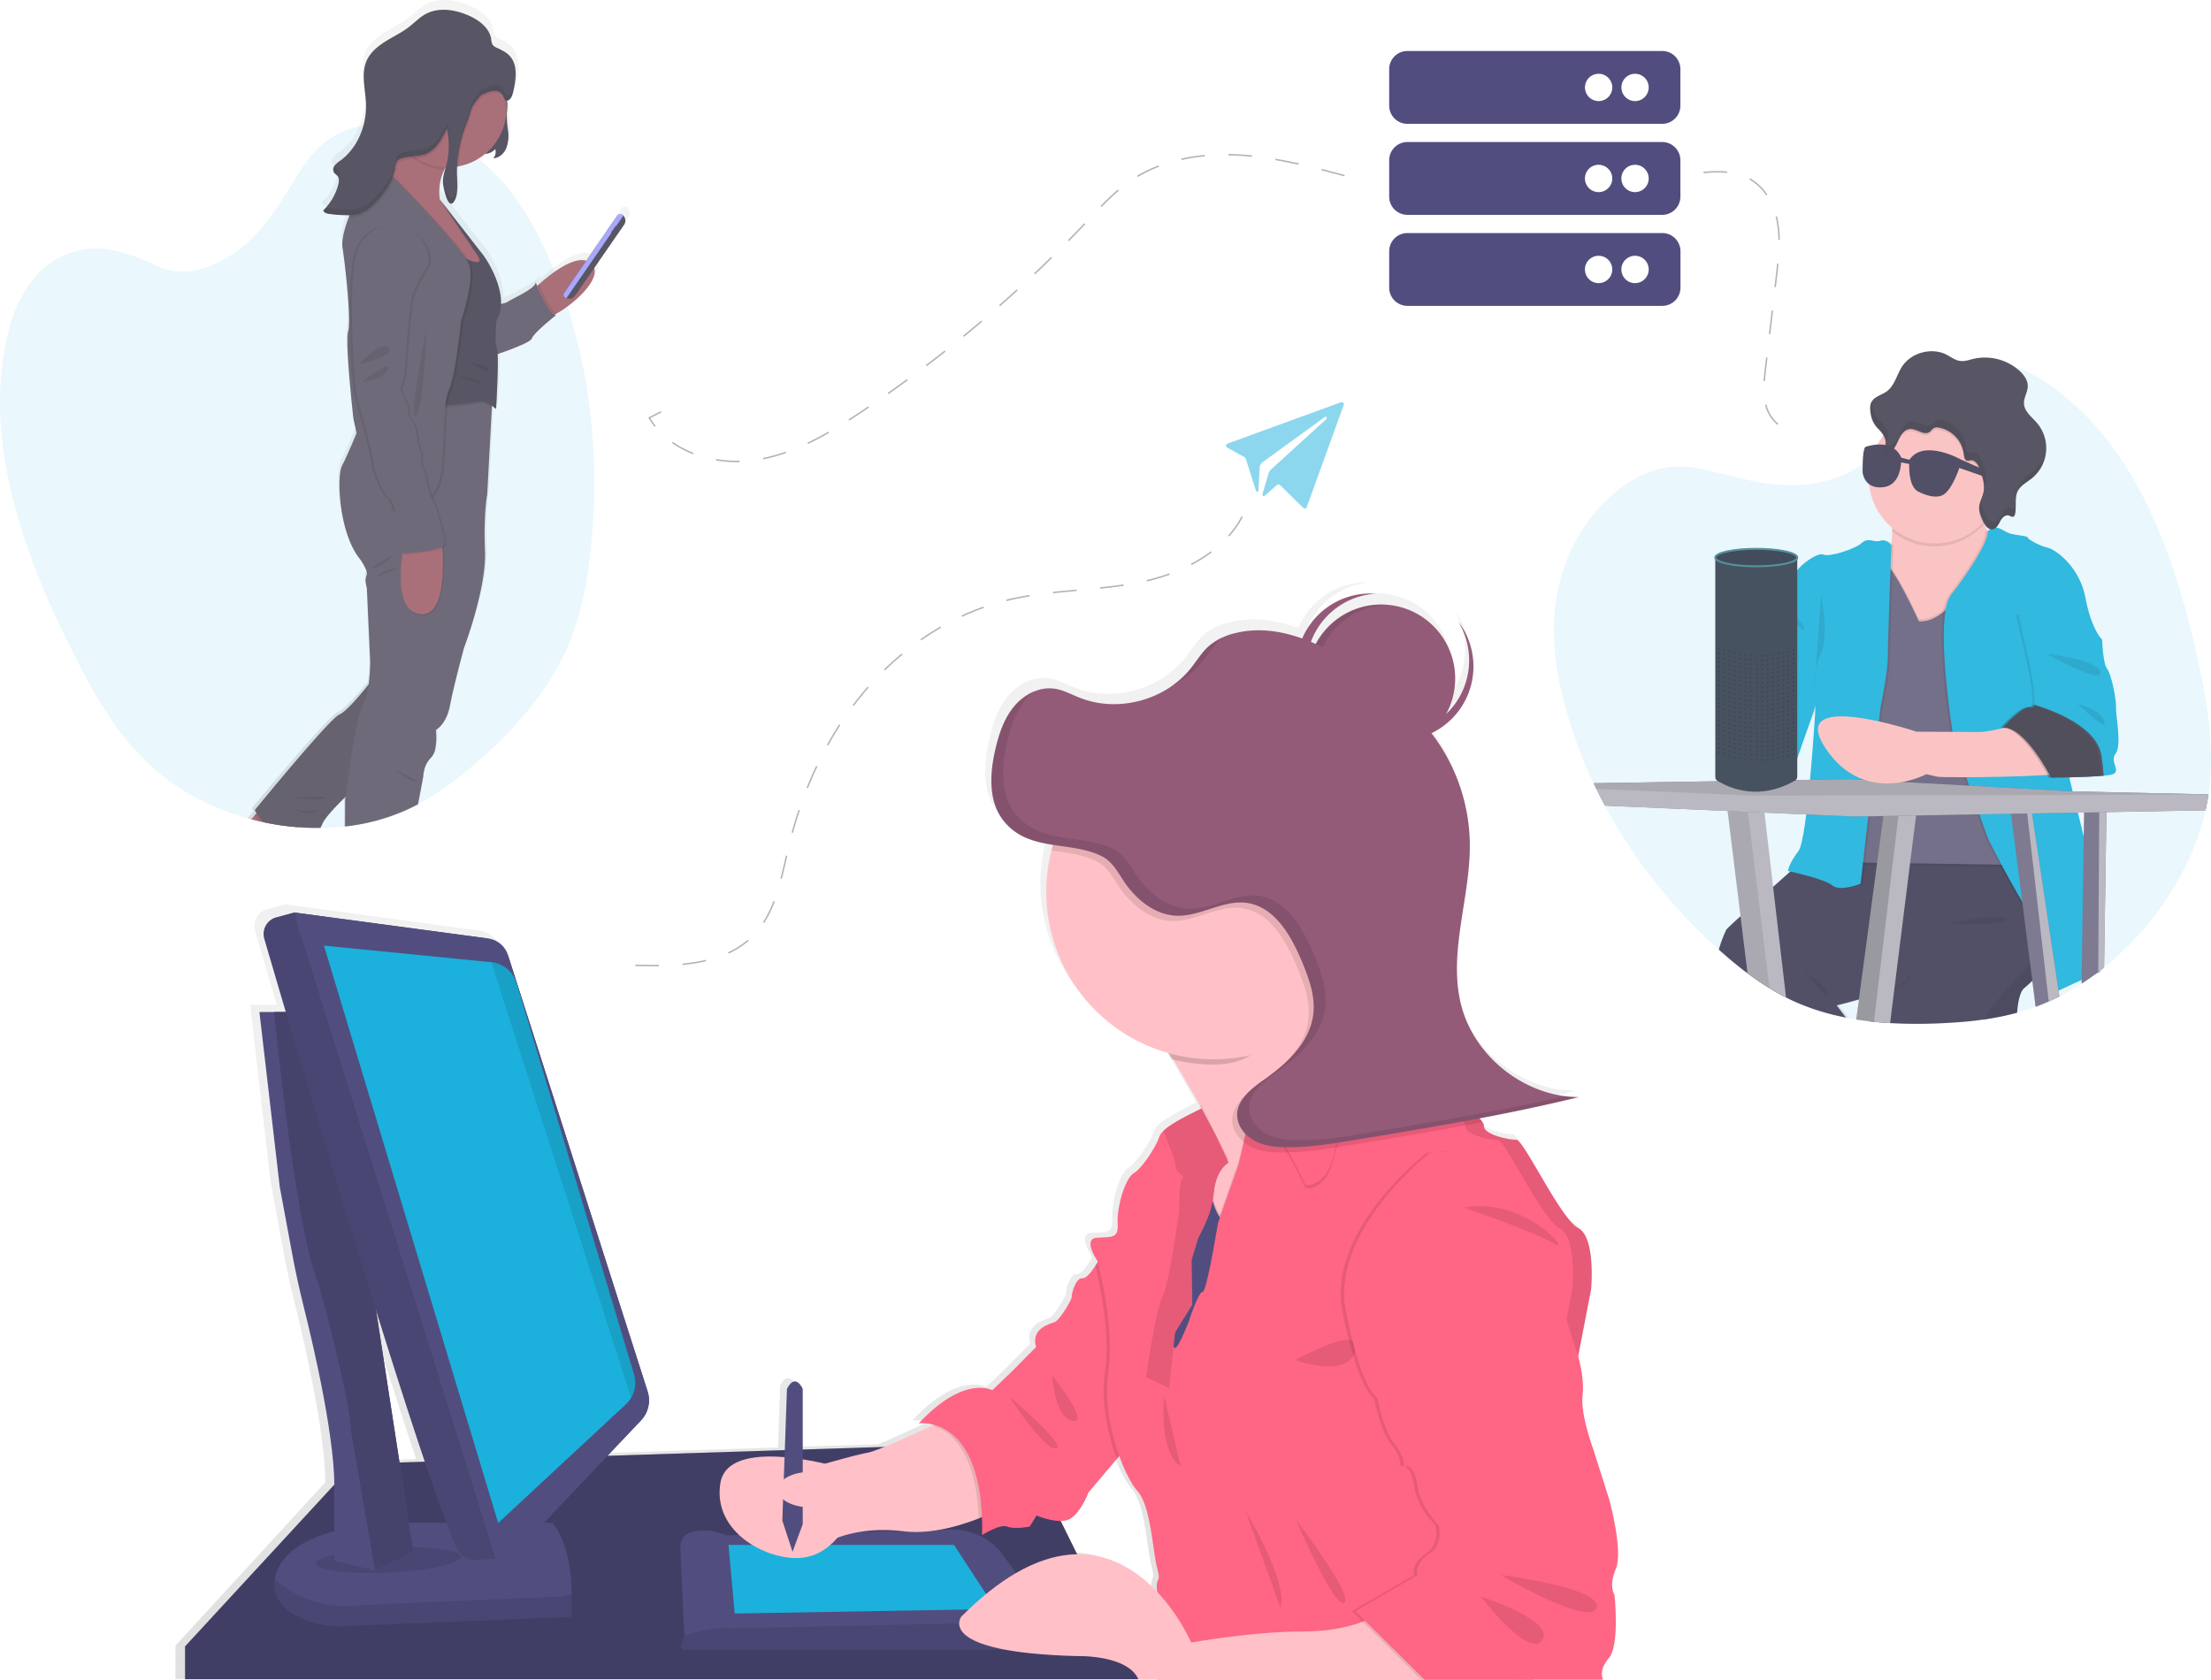 <svg id="_813c2686-e70f-4fb0-bf6b-a2eb7b1db384" data-name="813c2686-e70f-4fb0-bf6b-a2eb7b1db384" xmlns="http://www.w3.org/2000/svg" xmlns:xlink="http://www.w3.org/1999/xlink" width="1121.04" height="851.8" viewBox="0 0 1121.04 851.8"><defs><style>.cls-1{opacity:0.9;}.cls-2,.cls-28,.cls-7{fill:#1bb1dc;}.cls-10,.cls-15,.cls-2,.cls-4{opacity:0.1;}.cls-10,.cls-2,.cls-23,.cls-27,.cls-28,.cls-4,.cls-9{isolation:isolate;}.cls-3{fill:#3f3d56;}.cls-5{fill:#fbbebe;}.cls-6{fill:#65617d;}.cls-8{fill:#b2b1bb;}.cls-14,.cls-9{opacity:0.2;}.cls-10{fill:#ccc;}.cls-11{fill:#464353;}.cls-12{fill:#333f4f;}.cls-13{fill:#2d394a;stroke:#40868e;}.cls-13,.cls-27{stroke-miterlimit:10;}.cls-16{fill:url(#linear-gradient);}.cls-17{fill:#a1616a;}.cls-18{fill:#ff748e;}.cls-19{fill:#5e5a6b;}.cls-20{fill:#9f9eff;}.cls-21{fill:url(#linear-gradient-2);}.cls-22{fill:#514e7f;}.cls-23{opacity:0.15;}.cls-24{fill:#945b79;}.cls-25{fill:#ffc1c7;}.cls-26{fill:#ff6584;}.cls-27{fill:none;stroke:#000;stroke-width:0.75px;stroke-dasharray:12;opacity:0.3;}.cls-28{opacity:0.5;}</style><linearGradient id="linear-gradient" x1="1116.34" y1="405.84" x2="1116.34" y2="825.75" gradientTransform="translate(1338.72 825.79) rotate(180)" gradientUnits="userSpaceOnUse"><stop offset="0" stop-color="gray" stop-opacity="0.25"/><stop offset="0.54" stop-color="gray" stop-opacity="0.12"/><stop offset="1" stop-color="gray" stop-opacity="0.1"/></linearGradient><linearGradient id="linear-gradient-2" x1="493.27" y1="-25.85" x2="493.27" y2="530.51" gradientTransform="matrix(1, 0, 0, -1, -39.48, 825.79)" xlink:href="#linear-gradient"/></defs><g class="cls-1"><path class="cls-2" d="M1119.76,402.74v.18a5.23,5.23,0,0,1-.13.87c-.37,2.36-.81,4.73-1.34,7.1-3.61,16.19-11,32.23-20.89,46.73-.39.56-.78,1.12-1.18,1.67-.76,1.09-1.53,2.16-2.32,3.23-.55.73-1.1,1.46-1.67,2.19a155.62,155.62,0,0,1-12.54,14.37c-2.44,2.46-5,4.84-7.53,7.11l-1.12,1q-2.07,1.8-4.2,3.5c-.61.49-1.23,1-1.85,1.45l-1.08.84-.77.57c-.69.53-1.39,1-2.1,1.55l-.5.35c-1.67,1.19-3.35,2.34-5.06,3.45a126.43,126.43,0,0,1-11.29,6.5c-1.79.91-3.6,1.77-5.41,2.57q-3.3,1.47-6.65,2.69c-.6.23-1.21.44-1.82.66-1.71.59-3.44,1.14-5.16,1.64l-.88.26-.44.12h0l-1.06.29a137,137,0,0,1-15.64,3.26l-.86.13-.45.07c-6.69,1-13.36,1.5-20,1.83a251.36,251.36,0,0,1-27.45,0l-2.5-.17h-.45c-1.73-.13-3.46-.29-5.18-.47-1-.1-2-.21-3-.34-1.52-.18-3-.39-4.54-.61h-.07l-1.45-.23c-1.31-.21-2.6-.43-3.89-.69l-1.32-.24-2-.41-.39-.08q-6.29-1.35-12.32-3.28l-.92-.31c-2.92-1-5.79-2.06-8.6-3.25q-3.13-1.35-6.15-2.87-4.32-2.19-8.42-4.71-5.73-3.51-11.1-7.56c-4.71-3.51-9.24-7.29-13.64-11.21l-.91-.82-1.66-1.5a269.5,269.5,0,0,1-56.13-71.36q-2.28-4.26-4.42-8.66c-.44-.9-.87-1.8-1.3-2.71a1.47,1.47,0,0,1-.1-.22l-.66-1.4c-1.8-3.88-3.5-7.85-5.1-11.87l-.72-1.82-1.12-2.94-.45-1.23q-2.07-5.59-3.86-11.35c-.2-.66-.41-1.32-.61-2-.63-2.08-1.24-4.17-1.81-6.28-.53-1.94-1-3.91-1.51-5.9-.08-.31-.15-.62-.22-.94-4-16.88-5.71-35.12-1.65-53.63.27-1.26.57-2.52.91-3.77.48-1.87,1-3.74,1.66-5.61.14-.44.29-.88.44-1.32l.18-.48a1.12,1.12,0,0,1,.11-.34.68.68,0,0,0,.07-.2c.35-.92.7-1.84,1.08-2.77s.78-1.85,1.19-2.77h0l.06-.13c0-.12.11-.23.16-.35.33-.72.67-1.44,1-2.14l.36-.72.1-.36c.19-.37.39-.75.59-1.11a90.06,90.06,0,0,1,9.68-14.69,83.93,83.93,0,0,1,6.6-7.25A71.38,71.38,0,0,1,826,244.57l1.92-1.17a47.85,47.85,0,0,1,17.37-6.3c7.94-1.12,15.39.17,22.64,1.9l.73.18c1.22.29,2.44.6,3.65.91,4.23,1.07,8.49,2.18,12.79,3.13,4,.89,8,1.65,12.13,2.18a85,85,0,0,0,12.55.7c.62,0,1.26,0,1.89-.06a68.24,68.24,0,0,0,22.5-4.94,43.27,43.27,0,0,0,14.64-9.67,32.88,32.88,0,0,0,2.26-2.6h0a30,30,0,0,0,3.18-5c.28-.53.55-1.07.81-1.6h0c.1-.18.2-.38.3-.57h0l1.53-3h0c.06-.11.11-.22.17-.32.74-1.43,1.48-2.84,2.24-4.22a80.66,80.66,0,0,1,10.82-15.94h0a45.22,45.22,0,0,1,16.06-11.53c1-.43,2-.84,3.11-1.22a45.2,45.2,0,0,1,14.48-2.59h1.73a50.59,50.59,0,0,1,14.42,2.55h0a74.75,74.75,0,0,1,19.81,10.26,133.83,133.83,0,0,1,24.81,22.79c.58.68,1.16,1.38,1.73,2.08A172.51,172.51,0,0,1,1082.84,245c14.46,25.62,23.94,55.63,30.78,86.19l.33,1.46c.16.72.32,1.44.47,2.15.32,1.48.64,3,.94,4.43.23,1.09.46,2.19.68,3.28h0c.16.79.32,1.57.47,2.37.1.49.2,1,.29,1.49a240,240,0,0,1,3.63,24.75,4.17,4.17,0,0,0,.07.93A136.47,136.47,0,0,1,1119.76,402.74Z" transform="translate(0.01 -0.04)"/><path class="cls-3" d="M1046.87,484c-1.1-.29-3,1-5.44,3.11-1.18,1-2.49,2.25-3.91,3.61l-.67.65-.3.28c-1.88,1.81-3.94,3.81-6.12,5.83-1.36,1.26-2.76,2.53-4.21,3.78-1.91,1.65-3,6.18-3.52,12.38a136.53,136.53,0,0,1-15.64,3.26l-.86.13-.45.07c-.31-1.86-.54-3.08-.54-3.08s-9-7.51-6.38-16.89c1.51-5.38,16.28-15.45,28.61-23.07l4.39-2.66.91-.55,1.65-1,4.1-2.4c2.84-1.64,4.9-2.79,5.63-3.2l.3-.17S1049.68,484.72,1046.87,484Z" transform="translate(0.01 -0.04)"/><path class="cls-4" d="M1046.87,484c-1.1-.29-3,1-5.44,3.11-1.18,1-2.49,2.25-3.91,3.61l-.67.65-.3.28c-1.88,1.81-3.94,3.81-6.12,5.83-1.36,1.26-2.76,2.53-4.21,3.78-1.91,1.65-3,6.18-3.52,12.38a136.53,136.53,0,0,1-15.64,3.26l-.86.13-.45.07c-.31-1.86-.54-3.08-.54-3.08s-9-7.51-6.38-16.89c1.51-5.38,16.28-15.45,28.61-23.07l4.39-2.66.91-.55,1.65-1,4.1-2.4c2.84-1.64,4.9-2.79,5.63-3.2l.3-.17S1049.68,484.72,1046.87,484Z" transform="translate(0.01 -0.04)"/><path class="cls-3" d="M1044.71,472.72s-1.84,1.89-4.7,4.88c-1.2,1.25-2.59,2.7-4.09,4.29l-.14.15-.78.81-5.67,6c-10.22,10.94-21.78,23.75-21.78,25.79a6.56,6.56,0,0,1-.49,2.22l-.86.13-.45.07c-6.69,1-13.36,1.5-20,1.83a251.36,251.36,0,0,1-27.45,0l-2.5-.17h-.45c-1.73-.13-3.46-.29-5.18-.47-1-.1-2-.21-3-.34,1.18-1.64,2.41-3.36,3.63-5.12,2.45-3.52,4.88-7.16,6.9-10.46.12-.19.23-.38.35-.56,1.21-2,2.26-3.89,3.07-5.52a14.64,14.64,0,0,0,1.63-4.62,25.58,25.58,0,0,1,1.79-5.73c4.41-11.2,15.94-34,22.38-46.59l.58-1.12.56-1.08,3.4-6.56,15.75-4.25,1-.27,3.48-.94,1.34-.36,7.45-2h.09l.27-.08,7.86-2.11,2.61-.71,3-.79,7.6,12.95,2.22,32.34Z" transform="translate(0.01 -0.04)"/><path class="cls-4" d="M937.27,516.32c-3.08-4-4.87-6.45-4.87-6.45s4.37-1.06,10.07-2.67c2.91-.83,6.17-1.79,9.37-2.84,2-.67,4-1.37,5.91-2.08,1-.36,1.91-.74,2.8-1.11,4.14-1.74,7.25-3.51,7.88-5.09a3.3,3.3,0,0,0-.16-1.89,52.06,52.06,0,0,0-3.68-8.34c-.53-1-1.11-2.09-1.73-3.22-2-3.65-4.39-7.83-7-12.24-2.19-3.68-4.54-7.53-6.92-11.39-2.1-3.39-4.23-6.8-6.32-10.1-.06-.1-.13-.2-.19-.31-9.53-15.06-18.09-28-18.44-28.49h0l-5.62,13.49-.24.22L908.88,442l-.22.21c-2.88,2.55-6.15,5.47-9.48,8.45-2.47,2.21-5,4.45-7.35,6.61-3.41,3.06-6.6,5.95-9.19,8.32a73.3,73.3,0,0,0-6.21,6,65.25,65.25,0,0,0-4,10.81c4.4,3.92,8.93,7.7,13.64,11.22,3.59,2.68,7.28,5.21,11.1,7.55q4.11,2.52,8.42,4.71c2,1,4,2,6.15,2.87,2.81,1.2,5.67,2.28,8.6,3.25l.92.31a123.06,123.06,0,0,0,12.32,3.28l.39.08,2,.41Z" transform="translate(0.01 -0.04)"/><path class="cls-3" d="M1014,421.49l-.9,1.38c-.36.57-.83,1.3-1.4,2.17s-1.36,2.14-2.21,3.45l-.62,1c-1.46,2.26-3.16,4.91-5,7.84-.23.35-.46.7-.69,1.07s-.47.74-.71,1.11c-12,18.8-29.74,46.66-34.2,54.7a18.93,18.93,0,0,0-1,1.89c-.57,1.43-3.14,3-6.69,4.57-.79.36-1.64.71-2.51,1.07-1.94.77-4.06,1.52-6.22,2.25-3.15,1.06-6.4,2-9.36,2.89-6.26,1.81-11.24,3-11.24,3s1.72,2.33,4.67,6.21l-2-.41-.39-.08q-6.28-1.35-12.32-3.28l-.92-.31c-2.92-1-5.79-2.06-8.6-3.25q-3.13-1.35-6.15-2.87-4.32-2.19-8.42-4.71-5.73-3.51-11.1-7.56c-4.71-3.51-9.24-7.29-13.64-11.21l-.91-.82a67.31,67.31,0,0,1,3.77-10c0-.22,2.92-3,7.22-6.9,2.65-2.43,5.84-5.31,9.19-8.32l7.35-6.59,8.69-7.76.22-.2,9-8,.24-.22,5.63-13.5H924l20.47.32h3.22l6.42.1,7.64.11,8.89.14,34.85.54h1.13l6.61.1Z" transform="translate(0.01 -0.04)"/><path class="cls-5" d="M1014.59,282.17l-3.38,30.73s-34.62,13.79-35.46,13.51-23.08-20.27-19.42-33.5c1.83-6.63,2.68-15.83,3.06-23.34s.32-13.25.32-13.25,50.38-18,45.87-5.63c-1.63,4.5-.9,9.89.71,14.92A70,70,0,0,0,1014.59,282.17Z" transform="translate(0.01 -0.04)"/><path class="cls-4" d="M1006.29,265.56a12.91,12.91,0,0,1-.93,1,33.75,33.75,0,0,1-46,2.92c.38-7.45.32-13.25.32-13.25s50.38-18,45.87-5.63C1004,255.14,1004.68,260.53,1006.29,265.56Z" transform="translate(0.01 -0.04)"/><path class="cls-5" d="M1014.59,242.29a33.57,33.57,0,1,1,0-.43Z" transform="translate(0.01 -0.04)"/><path class="cls-4" d="M972.93,314S959.71,284.7,955.2,284.7s-11.54,151.65-11.54,151.65l69,1.09,2.82-79.63-14.08-70.58S988.7,315.1,972.93,314Z" transform="translate(0.01 -0.04)"/><path class="cls-4" d="M972.93,316.27S959.71,287,955.2,287s-11.54,151.66-11.54,151.66l78.25,1.18-6.47-79.73-14.08-70.57S988.7,317.36,972.93,316.27Z" transform="translate(0.01 -0.04)"/><path class="cls-6" d="M972.93,315.14s-13.22-29.31-17.73-29.31-11.54,151.65-11.54,151.65l78.25,1.18-6.47-79.76-14.08-70.58S988.7,316.23,972.93,315.14Z" transform="translate(0.01 -0.04)"/><path class="cls-4" d="M960.1,276.62s-2.36-3.46-5.74-2.33-5.91-2-9.29,1.12-16.89,7.32-19.42,5.91-11.54,4.79-13.51,8.45-8.45,13.51-8.45,13.51-5.62,6.75-4.78,10.41-2,7.88-5.35,9.57-10.13,18.58-10.13,18.58,1.82,22.58-5.78,26.52-2,21.11-2,21.11l35.9-8.51,10.16-23.06s-3.94,67.55-8.73,73.74-5.34,10.14-5.34,10.14,18.57,3.94,22.51,7.31,14.36-.84,14.36-.84l10.13-89.79s3.66-16.88,3.66-25.61S960.1,276.62,960.1,276.62Z" transform="translate(0.01 -0.04)"/><path class="cls-7" d="M959,276.62s-2.37-3.46-5.75-2.33-5.91-2-9.29,1.12-16.88,7.32-19.42,5.91S913,286.11,911,289.77s-8.44,13.51-8.44,13.51-5.63,6.75-4.79,10.41-2,7.88-5.34,9.57-10.14,18.58-10.14,18.58,1.82,22.58-5.78,26.52c-1.9,1-3,3.18-3.51,5.92-2.18,11,6.86,21.12,18.1,20.77l19.34-8,10.13-29.15s-3.94,67.55-8.72,73.74-5.34,10.12-5.34,10.12,18.58,3.94,22.52,7.31,14.35-.84,14.35-.84l10.13-89.79s3.66-16.88,3.66-25.61S959,276.62,959,276.62Z" transform="translate(0.01 -0.04)"/><path class="cls-4" d="M896.94,325.51s3.38,9.29,12.67,8.45S896.94,325.51,896.94,325.51Z" transform="translate(0.01 -0.04)"/><path class="cls-4" d="M906,311.44s6.19,1.13,8.44,6.47S906,311.44,906,311.44Z" transform="translate(0.01 -0.04)"/><path class="cls-4" d="M923.4,301.9c0,1.13,3.94,20.83,0,29S920,348.63,920,348.63Z" transform="translate(0.01 -0.04)"/><path class="cls-4" d="M1006.52,269.84s2.21-2.59,4.46-2.31,3.66,1.69,6.48,2.82,9.56,1.4,9.56,2.25,5.92,4.22,9.86,5.06,16.32,9.29,19.42,25.62,8.44,21.11,8.44,21.11L1034.91,339s23.08,98,25.89,105,3.1,48.69,3.1,48.69-18.3,8.16-23.08,10.7-2.82-24.21-12.67-39.69-21.11-38-21.11-38l-17.17-48.13s-11-64.17-1.69-76S1007.32,274.07,1006.52,269.84Z" transform="translate(0.01 -0.04)"/><path class="cls-7" d="M1065,492.12v.58l-1.09.49-.77.34-7.64,3.46c-4.19,1.91-8.82,4-11.74,5.48-.73.35-1.35.67-1.83.93a1.07,1.07,0,0,1-1.14,0c-1.5-1-2.18-6.08-3.24-12.7-.44-2.74-.94-5.74-1.6-8.81-.1-.48-.21-1-.32-1.44a69.92,69.92,0,0,0-2.86-9.62,40.24,40.24,0,0,0-3.51-7.12c-1.3-2-2.61-4.18-3.92-6.38-3.52-5.92-7-12.23-9.92-17.64-.2-.39-.4-.76-.6-1.13-.74-1.38-1.44-2.69-2.07-3.91-1.31-2.5-2.41-4.62-3.2-6.16l-1.27-2.51a2.1,2.1,0,0,0-.13-.26l-1.55-4.34-3-8.38-3.49-9.79-1.65-4.61-1.19-3.35-.38-1.06-5.92-16.61s-.42-2.41-1-6.38c-1.57-10.44-4.42-31.67-4.41-48.3a89.44,89.44,0,0,1,.7-12.13c.07-.44.13-.87.21-1.29s.16-.92.25-1.36a16.24,16.24,0,0,1,2.57-6.53c9.28-11.82,19.18-27.52,18.34-31.74l.19-.21a9,9,0,0,1,1.36-1.18,5.32,5.32,0,0,1,2-.9,3.39,3.39,0,0,1,.9,0h0c2.25.28,3.66,1.69,6.47,2.82s9.57,1.4,9.57,2.25,5.91,4.22,9.85,5.07,16.33,9.28,19.42,25.61c3,15.73,8.06,20.74,8.43,21.1h0l-1.11.54-16.93,8.31-3.63,1.77-8.17,4s2.14,9.07,5.19,21.89a2.73,2.73,0,0,0,.13.53c.09.38.18.77.28,1.16,2.24,9.4,4.92,20.6,7.59,31.65h0l.24,1,.78,3.2c.24,1,.49,2,.73,3l.39,1.59c.74,3.06,1.48,6.08,2.2,9,1.07,4.33,2.09,8.44,3,12.2,2.6,10.36,4.61,17.95,5.33,19.73,1,2.58,1.72,9.83,2.18,18C1064.77,474.48,1064.94,489.07,1065,492.12Z" transform="translate(0.01 -0.04)"/><path class="cls-4" d="M1068.63,393.06c-.83.14-1.89.26-3.12.38-9,.82-26.71,1-26.71,1s-13.23-26.18-24.49-25.33c0,0,10.41-11.82,14.64-10.41.7.23,1.14-.29,1.36-1.3,1.12-5-2.77-22.35-2.77-22.35l-5.35-23.36,31,7.6c2.82.56,11.54,5.07,11.54,5.07s.28,12.1,2.53,14.91,4.79,16.33,4.51,19.71,3.09,19.14-.28,23.36S1075.67,391.9,1068.63,393.06Z" transform="translate(0.01 -0.04)"/><path class="cls-7" d="M1069.76,393.06c-.84.14-1.89.26-3.12.38-9,.82-26.72,1-26.72,1s-13.23-26.18-24.48-25.33c0,0,10.41-11.82,14.63-10.41.71.23,1.15-.29,1.36-1.3,1.13-5-2.77-22.35-2.77-22.35l-5.34-23.36,31,7.6c2.81.56,11.54,5.07,11.54,5.07s.28,12.1,2.53,14.91,4.78,16.33,4.5,19.71,3.1,19.14-.28,23.36S1076.79,391.9,1069.76,393.06Z" transform="translate(0.01 -0.04)"/><path class="cls-4" d="M1038,331.7s25.9,2.82,27,9.29S1038,331.7,1038,331.7Z" transform="translate(0.01 -0.04)"/><path class="cls-4" d="M1014.59,242.29a33.54,33.54,0,0,1-9.23,23.18.48.48,0,0,1-.08-.16c-1-2.14-2-4.36-1.88-6.71.09-2.83,1.72-5.39,2.25-8.19.67-3.54-.49-7.13-1.63-10.54-.83-2.5-2.44-5.53-5.06-5.22a6.77,6.77,0,0,1-1.55.18c-1.4-.22-1.68-2-1.83-3.44A15.59,15.59,0,0,0,982.85,218a3.94,3.94,0,0,0-2.23.15c-1,.44-1.5,1.49-2.38,2.1-2.86,2-6.5-1.81-10-1.52-3,.25-4.75,3.27-6,6s-2.74,5.77-5.63,6.4a1.73,1.73,0,0,1-1.37-.15c-.9-.66-.28-2,.19-3.07,1.18-2.67.39-4.8-1.06-6.71a33.76,33.76,0,0,1,60.15,21.08Z" transform="translate(0.01 -0.04)"/><path class="cls-8" d="M905.57,505.9q-4.32-2.19-8.42-4.71-5.73-3.51-11.1-7.56l-3.45-28-.11-.92-6.55-53.28-.39-3.15,10.88-.33,7.7-.23.52,4.53L899,449.8l.11.9Z" transform="translate(0.01 -0.04)"/><path class="cls-4" d="M897.15,501.17q-5.73-3.51-11.1-7.56l-3.45-28-.11-.92-6.55-53.28-.39-3.15,10.88-.33-.47,1.74.27,2.19,5.45,44.51.11.92Z" transform="translate(0.01 -0.04)"/><path class="cls-8" d="M972.09,408.82l-.59,4.77-.91,7.23-2,15.93-.14,1.1-.14,1.13-5.46,43.65-1.69,13.57-.56,4.45-.06.52-2.2,17.73-2.5-.17h-.45c-1.73-.13-3.46-.29-5.18-.47-1-.1-2-.21-3-.34-1.52-.18-3-.39-4.54-.61h-.07l-1.45-.23,1.37-9.88v-.34l6.4-47.86,2.71-20.27.15-1.12.15-1.12,2.13-15.92.9-6.68.52-3.94.65-.05Z" transform="translate(0.01 -0.04)"/><path class="cls-9" d="M962.8,411.36l-.28,2.39-.82,6.93-1.88,15.93-.13,1.11-.17,1.18-3.72,31.54-4,33.58v.39l-1,8.38-.64,5.46c-1-.1-2-.21-3-.34-1.52-.18-3-.39-4.54-.61h-.07l-1.45-.23,1.42-9.87v-.34l6.4-47.86,2.71-20.27.15-1.12.15-1.12,2.13-15.92.9-6.68.52-3.94.65-.05Z" transform="translate(0.01 -0.04)"/><path class="cls-6" d="M1043.73,502.47l.43,2.91c-1.79.91-3.6,1.77-5.41,2.57q-3.3,1.47-6.65,2.69l-1.67-13.18-1.1-8.59L1027.44,474l-1.82-14.32-.31-2.39-4.43-34.76-.78-6.1-.24-2-.23-1.8-.53-4.16h.36l7.61-.83,2.44-.25.76,5.09,1.08,7.24,7.14,47.7,1.52,10.15,1.42,9.49,2.22,14.86Z" transform="translate(0.01 -0.04)"/><path class="cls-10" d="M1043.73,502.47l.43,2.91c-1.79.91-3.6,1.77-5.41,2.57q-3.3,1.47-6.65,2.69l-1.67-13.18-1.1-8.59L1027.44,474l-1.82-14.32-.31-2.39-4.43-34.76-.78-6.1-.24-2-.23-1.8-.53-4.16h.36l7.61-.83,2.44-.25.76,5.09,1.08,7.24,7.14,47.7,1.52,10.15,1.42,9.49,2.22,14.86Z" transform="translate(0.01 -0.04)"/><path class="cls-8" d="M1044.16,505.38c-1.79.91-3.6,1.77-5.41,2.57l-1.14-9.94-.76-6.66-1.07-9.31-.18-1.59-1.21-10.6-5.65-49.39-.91-7.91-.29-2.6-.47-2.28,2.44-.25.76,5.09,1.08,7.24,7.14,47.7L1040,477.6l1.42,9.49,2.22,14.86.08.52Z" transform="translate(0.01 -0.04)"/><path class="cls-6" d="M1068.07,408l-.06,3.83-1.2,78.86c-.61.49-1.23,1-1.85,1.45v.58l-1.09.49-.77.34c-.69.53-1.39,1-2.1,1.55l-.5.35c-1.67,1.19-3.35,2.34-5.06,3.45v-2.41l1-68,.06-4.18.18-12.26.08-5.45,7.58.95Z" transform="translate(0.01 -0.04)"/><path class="cls-10" d="M1068.07,408l-.06,3.83-1.2,78.86c-.61.49-1.23,1-1.85,1.45v.58l-1.09.49-.77.34c-.69.53-1.39,1-2.1,1.55l-.5.35c-1.67,1.19-3.35,2.34-5.06,3.45v-2.41l1-68,.06-4.18.18-12.26.08-5.45,7.58.95Z" transform="translate(0.01 -0.04)"/><path class="cls-8" d="M1068.07,408l-.06,3.83-1.2,78.86c-.61.49-1.23,1-1.85,1.45v.58l-1.09.49V493l.18-31,.3-50.11v-4.36Z" transform="translate(0.01 -0.04)"/><path class="cls-6" d="M1119.74,402.9V403a5.23,5.23,0,0,1-.13.87c-.37,2.36-.81,4.73-1.34,7.1l-50.25.92-3.65.07-7.63.14-3.21.06h-1.12l-22.13.41h-2.44l-8,.15h-.17l-6.14.12-9.91.18h-1.11l-31,.57-9,.16-7.56.14-6.59.12h-3.61l-5,.09-22.77-1-1.12-.05-21.18-.91-8.42-.37L876,411.28l-62.23-2.69q-2.28-4.26-4.42-8.66c-.44-.9-.87-1.8-1.3-2.71l63.34-1h0l39-.6h0l7.37-.11h1.13l20-.31,6.85.38h.12l3.44.19,1.12.06,13.66.76h0l33.21,1.83,1.15.06,15.52.86,4.69.26h.1l31,1.71,1.14.07h.25Z" transform="translate(0.01 -0.04)"/><path class="cls-8" d="M1119.74,402.9V403a5.23,5.23,0,0,1-.13.87c-.37,2.36-.81,4.73-1.34,7.1l-50.25.92-3.64.07-7.64.14-3.21.06h-1.12l-22.13.41h-2.44l-8,.15h-.17l-6.14.12-9.91.18h-1.11l-31,.57-9,.16-7.56.14-6.59.12h-3.61l-5,.09-22.78-1h-1.12l-21.17-.92-8.43-.36L876,411.34l-62.23-2.7q-2.28-4.26-4.42-8.66c-.44-.9-.87-1.8-1.3-2.71l63.34-1h0l39-.6h0l7.37-.11h1.13l20-.31,6.85.38h.13l3.44.19,1.12.07,13.66.75h0l33.21,1.83,1.14.06,15.52.86,4.69.26h.1l31,1.71,1.14.07h.25Z" transform="translate(0.01 -0.04)"/><path class="cls-4" d="M1119.74,402.9V403l-68.41.17h-1.12l-31.17.08H999l-49.38.12h-4.27l-27.25.07H917l-28.45.07-79.21-3.42c-.44-.9-.87-1.8-1.3-2.71l63.34-1h0l39-.6h0l7.37-.11h1.13l20-.31,6.85.38h.13l3.44.19,1.12.07,13.66.75h0l33.21,1.83,1.14.06,15.52.86,4.69.26h.1l31,1.71,1.14.07h.25Z" transform="translate(0.01 -0.04)"/><path class="cls-4" d="M1053.43,357c1.69.56,11.54,3.09,13.51,9S1053.43,357,1053.43,357Z" transform="translate(0.01 -0.04)"/><path class="cls-5" d="M1024.38,366.9s-14.35,4.36-20.83,4.36-31.8-.14-31.8-.14-66.15-22.1-46.3,8.16,51.22,13.37,51.22,13.37,2.54.56,5.63,1.27,62.91.14,64.88-2.25S1024.38,366.9,1024.38,366.9Z" transform="translate(0.01 -0.04)"/><path class="cls-4" d="M1065.52,393.44c-9,.82-26.71,1-26.71,1s-13.23-26.18-24.49-25.33c0,0,10.41-11.82,14.64-10.41.7.23,1.14-.29,1.36-1.3,11,3.37,32,11.61,34.1,26.06C1065,387.37,1065.31,390.65,1065.52,393.44Z" transform="translate(0.01 -0.04)"/><path class="cls-11" d="M1066.64,393.44c-9,.82-26.72,1-26.72,1s-13.23-26.18-24.48-25.33c0,0,10.41-11.82,14.63-10.41.71.23,1.15-.29,1.36-1.3,11,3.37,32,11.61,34.11,26.06C1066.09,387.37,1066.44,390.65,1066.64,393.44Z" transform="translate(0.01 -0.04)"/><path class="cls-4" d="M1065.52,393.44c-9,.83-26.71,1-26.71,1s-13.23-26.18-24.49-25.33c0,0,10.41-11.82,14.64-10.42.7.24,1.14-.28,1.36-1.29,11,3.37,32,11.61,34.1,26.06C1065,387.38,1065.31,390.66,1065.52,393.44Z" transform="translate(0.01 -0.04)"/><path class="cls-4" d="M987.57,468.78s25.33-6.2,29.27-2.82S987.57,468.78,987.57,468.78Z" transform="translate(0.01 -0.04)"/><path class="cls-4" d="M915,493s10.7,6.19,11.82,11.26S915,493,915,493Z" transform="translate(0.01 -0.04)"/><path class="cls-12" d="M869.68,282.9V393.82c0,1.91,1,2.18,2.69,3.1,5.63,3.12,19.49,8.68,36.13-.12,1.71-.9,2.76-1.2,2.76-3.14V283.59S890.11,292.12,869.68,282.9Z" transform="translate(0.01 -0.04)"/><ellipse class="cls-13" cx="890.48" cy="282.77" rx="20.79" ry="4.42"/><g class="cls-14"><circle cx="871.58" cy="328.91" r="0.47"/><circle cx="873.95" cy="329.57" r="0.47"/><circle cx="876.87" cy="330.5" r="0.47"/><circle cx="882.12" cy="331.63" r="0.47"/><circle cx="887.65" cy="332.3" r="0.47"/><circle cx="893.38" cy="332.57" r="0.47"/><circle cx="901.6" cy="331.44" r="0.47"/><circle cx="898.88" cy="332.1" r="0.47"/><circle cx="906.69" cy="330.5" r="0.47"/><circle cx="904.24" cy="330.97" r="0.47"/><circle cx="909.38" cy="329.57" r="0.47"/><circle cx="879.55" cy="331.17" r="0.47"/><circle cx="884.97" cy="332.1" r="0.47"/><circle cx="890.84" cy="332.57" r="0.47"/><circle cx="896.18" cy="332.57" r="0.47"/></g><g class="cls-14"><circle cx="871.58" cy="331.2" r="0.47"/><circle cx="873.95" cy="331.87" r="0.47"/><circle cx="876.87" cy="332.8" r="0.47"/><circle cx="882.12" cy="333.93" r="0.47"/><circle cx="887.65" cy="334.6" r="0.47"/><circle cx="893.38" cy="334.86" r="0.47"/><circle cx="901.6" cy="333.73" r="0.47"/><circle cx="898.88" cy="334.4" r="0.47"/><circle cx="906.69" cy="332.8" r="0.47"/><circle cx="904.24" cy="333.27" r="0.47"/><circle cx="909.38" cy="331.87" r="0.47"/><circle cx="879.55" cy="333.46" r="0.47"/><circle cx="884.97" cy="334.4" r="0.47"/><circle cx="890.84" cy="334.86" r="0.47"/><circle cx="896.18" cy="334.86" r="0.47"/></g><g class="cls-14"><circle cx="871.58" cy="333.5" r="0.47"/><circle cx="873.95" cy="334.16" r="0.47"/><circle cx="876.87" cy="335.1" r="0.47"/><circle cx="882.12" cy="336.23" r="0.47"/><circle cx="887.65" cy="336.9" r="0.47"/><circle cx="893.38" cy="337.16" r="0.47"/><circle cx="901.6" cy="336.03" r="0.47"/><circle cx="898.88" cy="336.69" r="0.47"/><circle cx="906.69" cy="335.1" r="0.47"/><circle cx="904.24" cy="335.56" r="0.47"/><circle cx="909.38" cy="334.16" r="0.47"/><circle cx="879.55" cy="335.76" r="0.47"/><circle cx="884.97" cy="336.69" r="0.47"/><circle cx="890.84" cy="337.16" r="0.47"/><circle cx="896.18" cy="337.16" r="0.47"/></g><g class="cls-14"><circle cx="871.58" cy="335.8" r="0.47"/><circle cx="873.95" cy="336.46" r="0.47"/><circle cx="876.87" cy="337.39" r="0.47"/><circle cx="882.12" cy="338.52" r="0.47"/><circle cx="887.65" cy="339.19" r="0.47"/><circle cx="893.38" cy="339.45" r="0.47"/><circle cx="901.6" cy="338.32" r="0.47"/><circle cx="898.88" cy="338.99" r="0.47"/><circle cx="906.69" cy="337.39" r="0.47"/><circle cx="904.24" cy="337.86" r="0.47"/><circle cx="909.38" cy="336.46" r="0.47"/><circle cx="879.55" cy="338.05" r="0.47"/><circle cx="884.97" cy="338.99" r="0.47"/><circle cx="890.84" cy="339.45" r="0.47"/><circle cx="896.18" cy="339.45" r="0.47"/></g><g class="cls-14"><circle cx="871.58" cy="338.09" r="0.47"/><circle cx="873.95" cy="338.75" r="0.47"/><circle cx="876.87" cy="339.69" r="0.47"/><circle cx="882.12" cy="340.82" r="0.47"/><circle cx="887.65" cy="341.49" r="0.47"/><circle cx="893.38" cy="341.75" r="0.47"/><circle cx="901.6" cy="340.62" r="0.47"/><circle cx="898.88" cy="341.28" r="0.47"/><circle cx="906.69" cy="339.69" r="0.47"/><circle cx="904.24" cy="340.15" r="0.47"/><circle cx="909.38" cy="338.75" r="0.47"/><circle cx="879.55" cy="340.35" r="0.47"/><circle cx="884.97" cy="341.28" r="0.47"/><circle cx="890.84" cy="341.75" r="0.47"/><circle cx="896.18" cy="341.75" r="0.47"/></g><g class="cls-14"><circle cx="871.58" cy="340.39" r="0.47"/><circle cx="873.95" cy="341.05" r="0.47"/><circle cx="876.87" cy="341.98" r="0.47"/><circle cx="882.12" cy="343.11" r="0.47"/><circle cx="887.65" cy="343.78" r="0.47"/><circle cx="893.38" cy="344.05" r="0.47"/><circle cx="901.6" cy="342.91" r="0.47"/><circle cx="898.88" cy="343.58" r="0.47"/><circle cx="906.69" cy="341.98" r="0.47"/><circle cx="904.24" cy="342.45" r="0.47"/><circle cx="909.38" cy="341.05" r="0.47"/><circle cx="879.55" cy="342.65" r="0.47"/><circle cx="884.97" cy="343.58" r="0.47"/><circle cx="890.84" cy="344.05" r="0.47"/><circle cx="896.18" cy="344.05" r="0.47"/></g><g class="cls-14"><circle cx="871.58" cy="342.68" r="0.47"/><circle cx="873.95" cy="343.34" r="0.47"/><circle cx="876.87" cy="344.28" r="0.47"/><circle cx="882.12" cy="345.41" r="0.47"/><circle cx="887.65" cy="346.08" r="0.47"/><circle cx="893.38" cy="346.34" r="0.47"/><circle cx="901.6" cy="345.21" r="0.47"/><circle cx="898.88" cy="345.87" r="0.47"/><circle cx="906.69" cy="344.28" r="0.47"/><circle cx="904.24" cy="344.74" r="0.47"/><circle cx="909.38" cy="343.34" r="0.47"/><circle cx="879.55" cy="344.94" r="0.47"/><circle cx="884.97" cy="345.87" r="0.47"/><circle cx="890.84" cy="346.34" r="0.47"/><circle cx="896.18" cy="346.34" r="0.47"/></g><g class="cls-14"><circle cx="871.58" cy="344.98" r="0.47"/><circle cx="873.95" cy="345.64" r="0.47"/><circle cx="876.87" cy="346.57" r="0.47"/><circle cx="882.12" cy="347.7" r="0.47"/><circle cx="887.65" cy="348.37" r="0.47"/><circle cx="893.38" cy="348.64" r="0.47"/><circle cx="901.6" cy="347.51" r="0.47"/><circle cx="898.88" cy="348.17" r="0.47"/><circle cx="906.69" cy="346.57" r="0.47"/><circle cx="904.24" cy="347.04" r="0.47"/><circle cx="909.38" cy="345.64" r="0.47"/><circle cx="879.55" cy="347.24" r="0.47"/><circle cx="884.97" cy="348.17" r="0.47"/><circle cx="890.84" cy="348.64" r="0.47"/><circle cx="896.18" cy="348.64" r="0.47"/></g><g class="cls-14"><circle cx="871.58" cy="347.27" r="0.47"/><circle cx="873.95" cy="347.94" r="0.47"/><circle cx="876.87" cy="348.87" r="0.47"/><circle cx="882.12" cy="350" r="0.47"/><circle cx="887.65" cy="350.67" r="0.47"/><circle cx="893.38" cy="350.93" r="0.47"/><circle cx="901.6" cy="349.8" r="0.47"/><circle cx="898.88" cy="350.47" r="0.47"/><circle cx="906.69" cy="348.87" r="0.47"/><circle cx="904.24" cy="349.34" r="0.47"/><circle cx="909.38" cy="347.94" r="0.47"/><circle cx="879.55" cy="349.53" r="0.47"/><circle cx="884.97" cy="350.47" r="0.47"/><circle cx="890.84" cy="350.93" r="0.47"/><circle cx="896.18" cy="350.93" r="0.47"/></g><g class="cls-14"><circle cx="871.58" cy="349.57" r="0.47"/><circle cx="873.95" cy="350.23" r="0.47"/><circle cx="876.87" cy="351.16" r="0.47"/><circle cx="882.12" cy="352.29" r="0.47"/><circle cx="887.65" cy="352.96" r="0.47"/><circle cx="893.38" cy="353.23" r="0.47"/><circle cx="901.6" cy="352.1" r="0.47"/><circle cx="898.88" cy="352.76" r="0.47"/><circle cx="906.69" cy="351.16" r="0.47"/><circle cx="904.24" cy="351.63" r="0.47"/><circle cx="909.38" cy="350.23" r="0.47"/><circle cx="879.55" cy="351.83" r="0.47"/><circle cx="884.97" cy="352.76" r="0.47"/><circle cx="890.84" cy="353.23" r="0.47"/><circle cx="896.18" cy="353.23" r="0.47"/></g><g class="cls-14"><circle cx="871.58" cy="351.86" r="0.47"/><circle cx="873.95" cy="352.53" r="0.47"/><circle cx="876.87" cy="353.46" r="0.47"/><circle cx="882.12" cy="354.59" r="0.47"/><circle cx="887.65" cy="355.26" r="0.47"/><circle cx="893.38" cy="355.52" r="0.47"/><circle cx="901.6" cy="354.39" r="0.47"/><circle cx="898.88" cy="355.06" r="0.47"/><circle cx="906.69" cy="353.46" r="0.47"/><circle cx="904.24" cy="353.93" r="0.47"/><circle cx="909.38" cy="352.53" r="0.47"/><circle cx="879.55" cy="354.12" r="0.47"/><circle cx="884.97" cy="355.06" r="0.47"/><circle cx="890.84" cy="355.52" r="0.47"/><circle cx="896.18" cy="355.52" r="0.47"/></g><g class="cls-14"><circle cx="871.58" cy="354.16" r="0.47"/><circle cx="873.95" cy="354.82" r="0.47"/><circle cx="876.87" cy="355.76" r="0.47"/><circle cx="882.12" cy="356.89" r="0.47"/><circle cx="887.65" cy="357.56" r="0.47"/><circle cx="893.38" cy="357.82" r="0.47"/><circle cx="901.6" cy="356.69" r="0.47"/><circle cx="898.88" cy="357.35" r="0.47"/><circle cx="906.69" cy="355.76" r="0.47"/><circle cx="904.24" cy="356.22" r="0.47"/><circle cx="909.38" cy="354.82" r="0.47"/><circle cx="879.55" cy="356.42" r="0.47"/><circle cx="884.97" cy="357.35" r="0.47"/><circle cx="890.84" cy="357.82" r="0.47"/><circle cx="896.18" cy="357.82" r="0.47"/></g><g class="cls-14"><circle cx="871.58" cy="356.46" r="0.47"/><circle cx="873.95" cy="357.12" r="0.47"/><circle cx="876.87" cy="358.05" r="0.47"/><circle cx="882.12" cy="359.18" r="0.47"/><circle cx="887.65" cy="359.85" r="0.47"/><circle cx="893.38" cy="360.11" r="0.47"/><circle cx="901.6" cy="358.98" r="0.47"/><circle cx="898.88" cy="359.65" r="0.47"/><circle cx="906.69" cy="358.05" r="0.47"/><circle cx="904.24" cy="358.52" r="0.47"/><circle cx="909.38" cy="357.12" r="0.47"/><circle cx="879.55" cy="358.71" r="0.47"/><circle cx="884.97" cy="359.65" r="0.47"/><circle cx="890.84" cy="360.11" r="0.47"/><circle cx="896.18" cy="360.11" r="0.47"/></g><g class="cls-14"><circle cx="871.58" cy="358.75" r="0.47"/><circle cx="873.95" cy="359.41" r="0.47"/><circle cx="876.87" cy="360.35" r="0.47"/><circle cx="882.12" cy="361.48" r="0.47"/><circle cx="887.65" cy="362.15" r="0.47"/><circle cx="893.38" cy="362.41" r="0.47"/><circle cx="901.6" cy="361.28" r="0.47"/><circle cx="898.88" cy="361.94" r="0.47"/><circle cx="906.69" cy="360.35" r="0.47"/><circle cx="904.24" cy="360.81" r="0.47"/><circle cx="909.38" cy="359.41" r="0.47"/><circle cx="879.55" cy="361.01" r="0.47"/><circle cx="884.97" cy="361.94" r="0.47"/><circle cx="890.84" cy="362.41" r="0.47"/><circle cx="896.18" cy="362.41" r="0.47"/></g><g class="cls-14"><circle cx="871.58" cy="361.05" r="0.47"/><circle cx="873.95" cy="361.71" r="0.47"/><circle cx="876.87" cy="362.64" r="0.47"/><circle cx="882.12" cy="363.77" r="0.47"/><circle cx="887.65" cy="364.44" r="0.47"/><circle cx="893.38" cy="364.71" r="0.47"/><circle cx="901.6" cy="363.57" r="0.47"/><circle cx="898.88" cy="364.24" r="0.47"/><circle cx="906.69" cy="362.64" r="0.47"/><circle cx="904.24" cy="363.11" r="0.47"/><circle cx="909.38" cy="361.71" r="0.47"/><circle cx="879.55" cy="363.31" r="0.47"/><circle cx="884.97" cy="364.24" r="0.47"/><circle cx="890.84" cy="364.71" r="0.47"/><circle cx="896.18" cy="364.71" r="0.47"/></g><g class="cls-14"><circle cx="871.58" cy="363.34" r="0.47"/><circle cx="873.95" cy="364" r="0.47"/><circle cx="876.87" cy="364.94" r="0.47"/><circle cx="882.12" cy="366.07" r="0.47"/><circle cx="887.65" cy="366.74" r="0.47"/><circle cx="893.38" cy="367" r="0.47"/><circle cx="901.6" cy="365.87" r="0.47"/><circle cx="898.88" cy="366.53" r="0.47"/><circle cx="906.69" cy="364.94" r="0.47"/><circle cx="904.24" cy="365.4" r="0.47"/><circle cx="909.38" cy="364" r="0.47"/><circle cx="879.55" cy="365.6" r="0.47"/><circle cx="884.97" cy="366.53" r="0.47"/><circle cx="890.84" cy="367" r="0.47"/><circle cx="896.18" cy="367" r="0.47"/></g><g class="cls-14"><circle cx="871.58" cy="365.64" r="0.47"/><circle cx="873.95" cy="366.3" r="0.47"/><circle cx="876.87" cy="367.23" r="0.47"/><circle cx="882.12" cy="368.36" r="0.47"/><circle cx="887.65" cy="369.03" r="0.47"/><circle cx="893.38" cy="369.3" r="0.47"/><circle cx="901.6" cy="368.17" r="0.47"/><circle cx="898.88" cy="368.83" r="0.47"/><circle cx="906.69" cy="367.23" r="0.47"/><circle cx="904.24" cy="367.7" r="0.47"/><circle cx="909.38" cy="366.3" r="0.47"/><circle cx="879.55" cy="367.9" r="0.47"/><circle cx="884.97" cy="368.83" r="0.47"/><circle cx="890.84" cy="369.3" r="0.47"/><circle cx="896.18" cy="369.3" r="0.47"/></g><g class="cls-14"><circle cx="871.58" cy="367.93" r="0.47"/><circle cx="873.95" cy="368.6" r="0.47"/><circle cx="876.87" cy="369.53" r="0.47"/><circle cx="882.12" cy="370.66" r="0.47"/><circle cx="887.65" cy="371.33" r="0.47"/><circle cx="893.38" cy="371.59" r="0.47"/><circle cx="901.6" cy="370.46" r="0.47"/><circle cx="898.88" cy="371.13" r="0.47"/><circle cx="906.69" cy="369.53" r="0.47"/><circle cx="904.24" cy="370" r="0.47"/><circle cx="909.38" cy="368.6" r="0.47"/><circle cx="879.55" cy="370.19" r="0.47"/><circle cx="884.97" cy="371.13" r="0.47"/><circle cx="890.84" cy="371.59" r="0.47"/><circle cx="896.18" cy="371.59" r="0.47"/></g><g class="cls-14"><circle cx="871.58" cy="370.23" r="0.47"/><circle cx="873.95" cy="370.89" r="0.47"/><circle cx="876.87" cy="371.82" r="0.47"/><circle cx="882.12" cy="372.95" r="0.47"/><circle cx="887.65" cy="373.62" r="0.47"/><circle cx="893.38" cy="373.89" r="0.47"/><circle cx="901.6" cy="372.76" r="0.47"/><circle cx="898.88" cy="373.42" r="0.47"/><circle cx="906.69" cy="371.82" r="0.47"/><circle cx="904.24" cy="372.29" r="0.47"/><circle cx="909.38" cy="370.89" r="0.47"/><circle cx="879.55" cy="372.49" r="0.47"/><circle cx="884.97" cy="373.42" r="0.47"/><circle cx="890.84" cy="373.89" r="0.47"/><circle cx="896.18" cy="373.89" r="0.47"/></g><g class="cls-14"><circle cx="871.58" cy="372.52" r="0.47"/><circle cx="873.95" cy="373.19" r="0.47"/><circle cx="876.87" cy="374.12" r="0.47"/><circle cx="882.12" cy="375.25" r="0.47"/><circle cx="887.65" cy="375.92" r="0.47"/><circle cx="893.38" cy="376.18" r="0.47"/><circle cx="901.6" cy="375.05" r="0.47"/><circle cx="898.88" cy="375.72" r="0.47"/><circle cx="906.69" cy="374.12" r="0.47"/><circle cx="904.24" cy="374.59" r="0.47"/><circle cx="909.38" cy="373.19" r="0.47"/><circle cx="879.55" cy="374.78" r="0.47"/><circle cx="884.97" cy="375.72" r="0.47"/><circle cx="890.84" cy="376.18" r="0.47"/><circle cx="896.18" cy="376.18" r="0.47"/></g><g class="cls-14"><circle cx="871.58" cy="374.82" r="0.47"/><circle cx="873.95" cy="375.48" r="0.47"/><circle cx="876.87" cy="376.42" r="0.47"/><circle cx="882.12" cy="377.55" r="0.47"/><circle cx="887.65" cy="378.22" r="0.47"/><circle cx="893.38" cy="378.48" r="0.47"/><circle cx="901.6" cy="377.35" r="0.47"/><circle cx="898.88" cy="378.01" r="0.47"/><circle cx="906.69" cy="376.42" r="0.47"/><circle cx="904.24" cy="376.88" r="0.47"/><circle cx="909.38" cy="375.48" r="0.47"/><circle cx="879.55" cy="377.08" r="0.47"/><circle cx="884.97" cy="378.01" r="0.47"/><circle cx="890.84" cy="378.48" r="0.47"/><circle cx="896.18" cy="378.48" r="0.47"/></g><g class="cls-14"><circle cx="871.58" cy="377.12" r="0.47"/><circle cx="873.95" cy="377.78" r="0.47"/><circle cx="876.87" cy="378.71" r="0.47"/><circle cx="882.12" cy="379.84" r="0.47"/><circle cx="887.65" cy="380.51" r="0.47"/><circle cx="893.38" cy="380.77" r="0.47"/><circle cx="901.6" cy="379.64" r="0.47"/><circle cx="898.88" cy="380.31" r="0.47"/><circle cx="906.69" cy="378.71" r="0.47"/><circle cx="904.24" cy="379.18" r="0.47"/><circle cx="909.38" cy="377.78" r="0.47"/><circle cx="879.55" cy="379.37" r="0.47"/><circle cx="884.97" cy="380.31" r="0.47"/><circle cx="890.84" cy="380.77" r="0.47"/><circle cx="896.18" cy="380.77" r="0.47"/></g><g class="cls-14"><circle cx="871.58" cy="379.41" r="0.47"/><circle cx="873.95" cy="380.07" r="0.47"/><circle cx="876.87" cy="381.01" r="0.47"/><circle cx="882.12" cy="382.14" r="0.47"/><circle cx="887.65" cy="382.81" r="0.47"/><circle cx="893.38" cy="383.07" r="0.47"/><circle cx="901.6" cy="381.94" r="0.47"/><circle cx="898.88" cy="382.6" r="0.47"/><circle cx="906.69" cy="381.01" r="0.47"/><circle cx="904.24" cy="381.47" r="0.47"/><circle cx="909.38" cy="380.07" r="0.47"/><circle cx="879.55" cy="381.67" r="0.47"/><circle cx="884.97" cy="382.6" r="0.47"/><circle cx="890.84" cy="383.07" r="0.47"/><circle cx="896.18" cy="383.07" r="0.47"/></g><g class="cls-14"><circle cx="871.58" cy="381.71" r="0.47"/><circle cx="873.95" cy="382.37" r="0.47"/><circle cx="876.87" cy="383.3" r="0.47"/><circle cx="882.12" cy="384.43" r="0.47"/><circle cx="887.65" cy="385.1" r="0.47"/><circle cx="893.38" cy="385.36" r="0.47"/><circle cx="901.6" cy="384.23" r="0.47"/><circle cx="898.88" cy="384.9" r="0.47"/><circle cx="906.69" cy="383.3" r="0.47"/><circle cx="904.24" cy="383.77" r="0.47"/><circle cx="909.38" cy="382.37" r="0.47"/><circle cx="879.55" cy="383.97" r="0.47"/><circle cx="884.97" cy="384.9" r="0.47"/><circle cx="890.84" cy="385.36" r="0.47"/><circle cx="896.18" cy="385.36" r="0.47"/></g><path class="cls-3" d="M945.75,226.7s13.69-5.12,18.24,5.43l1.28.33,2.87.74c7.25-10.83,26.34,0,26.34,0l26.8,11.85-1,1.67-26.86-9.37s-3.55,11-8.21,13.65S973,249.53,973,249.53c-4.72-1.89-5.08-10.18-5-14.18l-4.06-.81c-.28,4-1.76,11.71-9,12.58-9.85,1.18-10.54-7.51-10.54-7.51S944.13,228.55,945.75,226.7Z" transform="translate(0.01 -0.04)"/><path class="cls-11" d="M955.52,226.8c-.45,1-1.08,2.41-.17,3.06a1.7,1.7,0,0,0,1.36.16c2.89-.63,4.42-3.71,5.63-6.41s3-5.72,6-6c3.47-.29,7.1,3.49,10,1.51.88-.6,1.41-1.66,2.39-2.1a3.91,3.91,0,0,1,2.22-.14,15.58,15.58,0,0,1,12.73,13.34c.15,1.4.44,3.22,1.83,3.44a5.81,5.81,0,0,0,1.55-.18c2.62-.3,4.22,2.72,5.06,5.22,1.14,3.41,2.29,7,1.63,10.55-.52,2.79-2.16,5.35-2.25,8.19-.08,2.34.91,4.57,1.88,6.7s2.55,4.63,4.87,4.33c1.9-.25,3-2.27,3.87-4s2.56-3.51,4.41-3c.82.24,1.68.94,2.43.51a1.72,1.72,0,0,0,.71-1.22c.9-3.94-.39-8.36,1.52-11.91,1.47-2.73,4.46-4.21,6.89-6.15a19.7,19.7,0,0,0,3.1-27.69c-.14-.18-.29-.35-.44-.53-2.59-3-6.33-5.73-6.54-9.72-.16-3,1.9-5.84,1.92-8.88s-1.88-5.61-4-7.63a26.23,26.23,0,0,0-23.58-6.21c-2.18.52-4.37,1.34-6.6,1.06-2.58-.32-4.74-2-7.06-3.22-7.62-3.85-17.93-1-22.54,6.13-2.67,4.15-3.71,9.57-7.69,12.48-2.62,1.91-6.36,2.62-7.81,5.52-.87,1.74-.62,3.8-.36,5.73a13.42,13.42,0,0,0,4.28,8.19C955,220.51,957.12,223.13,955.52,226.8Z" transform="translate(0.01 -0.04)"/><g class="cls-15"><path d="M1027.33,199.42a15.75,15.75,0,0,0,.6-2.34A13.39,13.39,0,0,0,1027.33,199.42Z" transform="translate(0.01 -0.04)"/><path d="M956.06,224.36a8.71,8.71,0,0,1,.56-1.5c1.62-3.67-.46-6.29-2.88-8.76a13.42,13.42,0,0,1-4.28-8.19,19,19,0,0,1-.24-2.61,5.46,5.46,0,0,0-.53.82c-.87,1.74-.62,3.8-.36,5.73a13.42,13.42,0,0,0,4.28,8.19C954.46,219.9,956.11,221.9,956.06,224.36Z" transform="translate(0.01 -0.04)"/><path d="M1019.52,257.64c-1.85-.54-3.49,1.28-4.4,3s-2,3.71-3.88,4c-2.31.3-3.9-2.2-4.87-4.33s-2-4.36-1.88-6.7a2.89,2.89,0,0,1,.08-.83,15.49,15.49,0,0,0-1.2,4.77c-.08,2.34.91,4.57,1.88,6.7s2.55,4.63,4.87,4.33c1.9-.25,3-2.27,3.87-4s2.56-3.51,4.41-3c.82.24,1.68.94,2.43.51a1.72,1.72,0,0,0,.71-1.22,15.1,15.1,0,0,0,.33-2.68C1021.17,258.51,1020.35,257.9,1019.52,257.64Z" transform="translate(0.01 -0.04)"/><path d="M1031.1,238.9c-2.42,1.94-5.41,3.42-6.89,6.15a10.11,10.11,0,0,0-1,3.81c1.5-2.65,4.42-4.11,6.81-6a20,20,0,0,0,7.1-12A19.94,19.94,0,0,1,1031.1,238.9Z" transform="translate(0.01 -0.04)"/><path d="M1005.71,248.82a22.43,22.43,0,0,0,1.07-3.47c.66-3.54-.5-7.14-1.64-10.55-.83-2.5-2.44-5.52-5-5.22a5.84,5.84,0,0,1-1.56.18c-1.39-.22-1.68-2-1.82-3.44A15.59,15.59,0,0,0,984,213a3.94,3.94,0,0,0-2.23.14c-1,.44-1.51,1.5-2.38,2.1-2.87,2-6.5-1.8-10-1.51-2.94.24-4.75,3.26-6,6s-2.74,5.78-5.63,6.41a1.7,1.7,0,0,1-1.36-.16,1.1,1.1,0,0,1-.45-.84,6.54,6.54,0,0,1-.51,1.72c-.45,1-1.08,2.41-.17,3.06a1.7,1.7,0,0,0,1.36.16c2.89-.63,4.42-3.71,5.63-6.41s3-5.72,6-6c3.47-.29,7.1,3.49,10,1.51.88-.6,1.41-1.66,2.39-2.1a3.91,3.91,0,0,1,2.22-.14,15.58,15.58,0,0,1,12.73,13.34c.15,1.4.44,3.22,1.83,3.44a5.81,5.81,0,0,0,1.55-.18c2.62-.3,4.22,2.72,5.06,5.22C1005.11,242,1006.19,245.43,1005.71,248.82Z" transform="translate(0.01 -0.04)"/></g></g><g class="cls-1"><path class="cls-2" d="M0,206.81c0,.93,0,1.86.07,2.8A196,196,0,0,0,3.62,240c5.73,29.8,17.7,59.6,31.86,88,.23.45.46.9.68,1.35l1,2q1,2.06,2.08,4.08l1.57,3h0c.37.72.76,1.44,1.14,2.17.23.44.47.89.72,1.34a247.42,247.42,0,0,0,12.85,21.76l.53.78a135,135,0,0,0,20.36,24C90,400.9,107.15,409.9,125.52,415c.62.18,1.24.34,1.87.51,1.2.31,2.42.61,3.64.9.84.2,1.68.39,2.53.56a131.62,131.62,0,0,0,17.77,2.57c3.24.25,6.49.37,9.72.37h1.4a119.34,119.34,0,0,0,12-.7l.57-.07a103.43,103.43,0,0,0,31.16-8.39q2.37-1.07,4.65-2.25l.78-.4.38-.21h0a126.19,126.19,0,0,0,14.66-9.17c5.45-3.91,10.59-8.15,15.56-12.51a239.69,239.69,0,0,0,21-20.68l.3-.33q4.23-4.77,8.07-9.8v-.06q2.67-3.51,5.12-7.15c.08-.1.15-.21.23-.33,2.39-3.57,4.61-7.23,6.63-11L284,336q2.19-4.14,4-8.42c6.92-16.08,10-33.49,11.69-50.94,3.45-35.26,1.44-71.59-7.89-106.86q-1.89-7.16-4.19-14.25c-.21-.63-.41-1.27-.63-1.9-.33-1-.68-2-1-3-.14-.42-.29-.85-.44-1.27q-2-5.76-4.33-11.45l-.81-2c-.85-2-1.72-4.09-2.63-6.12-.83-1.87-1.69-3.75-2.59-5.61-.15-.3-.29-.59-.43-.89-7.7-15.81-17.8-31.18-32.16-42.77q-1.5-1.19-3-2.31-2.25-1.68-4.65-3.22l-1.13-.72-.42-.26-.3-.18-.17-.1c-.81-.49-1.64-1-2.47-1.42s-1.7-.9-2.56-1.33h-.12l-.34-.16c-.67-.34-1.35-.66-2-1l-.7-.31-.27-.12-1.13-.47a78.42,78.42,0,0,0-15.94-4.77A74.37,74.37,0,0,0,198.2,63a60.73,60.73,0,0,0-13.93.75c-.7.12-1.39.25-2.08.4a42.45,42.45,0,0,0-16.15,7c-6.29,4.56-10.73,10.67-14.76,17l-.41.64c-.68,1.07-1.34,2.14-2,3.21-2.31,3.74-4.62,7.5-7.06,11.19-2.26,3.42-4.63,6.78-7.19,10a84.49,84.49,0,0,1-8.4,9.14c-.45.42-.91.84-1.38,1.25a62.56,62.56,0,0,1-18.91,11.57c-6.28,2.35-13,3.41-19.53,2.05h0A26.14,26.14,0,0,1,81,135.49c-3.26-1.44-6.45-2.85-9.59-4.1a71.28,71.28,0,0,0-17.53-5h0a39,39,0,0,0-18.49,2c-1,.35-1.95.75-2.94,1.19a41.86,41.86,0,0,0-11.82,7.91c-.41.39-.81.79-1.21,1.19C10.69,147.62,5.87,160,3.28,172.09A152.22,152.22,0,0,0,0,206.81Z" transform="translate(0.01 -0.04)"/><path class="cls-16" d="M127.52,412.72l-2,2.32c.62.18,1.24.34,1.87.51,1.2.31,2.42.61,3.64.9.84.2,1.68.39,2.53.56a131.62,131.62,0,0,0,17.77,2.57c3.24.25,6.49.37,9.72.37a15.17,15.17,0,0,0,1.62-2.89c1.32-3.09,6.47-8.57,12-13.84-.11.89-.18,1.4-.18,1.4V405l-.06,14.27.57-.07a103.43,103.43,0,0,0,31.16-8.39q2.37-1.06,4.65-2.25l.78-.4.38-.21c.69-3.44,1.32-6.74,1.83-9.37l.06-.37c.07-.35.13-.7.2-1s.11-.62.17-.9.07-.41.11-.6c.34-1.81.53-2.89.53-2.89a15,15,0,0,1,.18-1.64h0a14.45,14.45,0,0,1,3.87-8.1,7.49,7.49,0,0,0,1.86-3.21h0c1.1-3.4.91-7.84.75-9.86-.05-.67-.11-1.07-.11-1.07s3.81-2,6.06-8.21a24.15,24.15,0,0,0,1.09-4c1.63-8.79,6.66-27.33,7.28-29.61h0l.06-.22s.13-.32.36-.93a1.11,1.11,0,0,1,.07-.22l.09-.23h0c2.26-6.19,11-31.28,10.29-47.94-.77-19.13,1.16-29.09,1.16-29.09l2.26-41.58v-.44l.13-2.43v-.69c.33.25.63.49.87.69l.55.46.19.18v-.48c.35.29.55.48.55.48s1-16.15.9-25.28c0-1.07,0-2.06-.08-2.9,6.76-2.29,17-6.07,17.63-8,.49-1.59,4.29-5.09,7.56-7.89l1.79-1.5.93-.77c1.3-1.06,2.19-1.75,2.19-1.75a2,2,0,0,1-.71-.27c.36-.16.75-.35,1.15-.57,1-.52,2-1.16,3.16-1.91,4.81-3.17,10.68-8.17,13.95-13,1.82-2.71,2.83-5.38,2.39-7.65a4.61,4.61,0,0,0-.16-.64L317,112.65l1.61-2.32a3.77,3.77,0,0,0-.34-4.74l.06-.08-.1-.07-.6-.4.11.1a2,2,0,0,0-2.6.56l-.24.35-13.33,19.12-2.35,3.39c-5.2-1.57-12.77,2.85-18.74,7.35-2.16,1.63-4.12,3.26-5.67,4.63l-1,.91c-.47-1-.74-1.7-.74-1.7-.29,3.16-11.45,7.9-14,9.62a9.61,9.61,0,0,1-3.89,1.31c.37-12-8.92-24.65-8.92-24.65l-18-23h0l-1.11-1.41-3.56-4.53a21.18,21.18,0,0,1-.32-4.28,26.28,26.28,0,0,1,1-6.94c.11-.36.23-.73.35-1.1a23.15,23.15,0,0,1,1.25-3c.19-.37.38-.75.59-1.12h.1c-.39,1.38-.8,2.77-1.08,4.16-.08.38-.15.75-.2,1.13l-.06.47a15.22,15.22,0,0,0-.08,1.79v.26c.18,2.41,2,11.15,4.37,10.76a1.43,1.43,0,0,0,1.3-.63,6.38,6.38,0,0,0,1.13-1.84,10,10,0,0,0,.41-1.2,24.21,24.21,0,0,0,.57-7,20,20,0,0,1-.36,3.26c.13-2.53-.08-5.19-.16-7.35V81.79h0a13,13,0,0,1,0-1.39h.28v0h.29a30.17,30.17,0,0,0,6.63-2A30.64,30.64,0,0,0,246.79,74a7.59,7.59,0,0,0,1.42-.2,7.5,7.5,0,0,0,3.59-2l.2-.22a5.06,5.06,0,0,1-.86,4.58.76.76,0,0,1-.11.14h.14c2.87-.2,5.32-2.39,6.51-5a1.59,1.59,0,0,0,.12-.27,18.29,18.29,0,0,0,.87-8.89,60.26,60.26,0,0,1-.65-9c0-.73.13-1.46.2-2.19v-.26a14.2,14.2,0,0,0,0-2.44v-.17a9.73,9.73,0,0,0-.24-1.31h.09a2.14,2.14,0,0,0,1.65-.85l.18-.15a3.42,3.42,0,0,0,.58-.68,5.4,5.4,0,0,0,.55-1,17.49,17.49,0,0,0,.69-2.45,37.56,37.56,0,0,0,1.17-10.29c-.07,1-.2,2.1-.36,3.15.28-4-.28-7.84-2.91-10.72-1.8-2-4.33-3.15-6.77-4.3a5,5,0,0,1-2.19-1.56,6.37,6.37,0,0,1-.68-2.74c-.85-5.82-6.32-9.85-11.76-12.21-7-3-15.43-4.35-22.16-.73C212.79,4,210.21,6.73,207.26,9c-3.74,2.83-8,4.82-12,7.3s-7.82,5.62-9.74,9.84-1.62,9.2-1.09,14c.27,2.44.6,4.88.73,7.28V48a37.54,37.54,0,0,1-3,16.1,31.54,31.54,0,0,1-10.33,13.19,11.78,11.78,0,0,0-2.92,2.53,3.15,3.15,0,0,0-.24,3.61,3.89,3.89,0,0,0,.81.76,6.44,6.44,0,0,1,.93.8,2.8,2.8,0,0,1,.52.88,5.24,5.24,0,0,1,.08,2.91.47.47,0,0,1,0,.26l-.12.5a28.43,28.43,0,0,1-7.74,13.09c.16,1.18,1.6,1.64,2.79,1.82h0a65,65,0,0,0,9.45.68h1.36c-.15.36-.29.73-.44,1.12h0c-.32.85-.67,1.8-1,2.8h0c-1.44,4.25-2.78,9.45-2.18,12.89,1.16,6.7,4.63,37.31,2.9,42.67s2.7,44.58,2.7,44.58.12.61.35,1.68c.28,1.32.73,3.34,1.31,5.81a.82.82,0,0,1-.13.31c-2.7,6.35-5.74,13.3-7.28,16.12-2.07,3.79-2.1,17.83,1.23,30.68,1.71,6.62,4.32,12.92,8,17.34,0,0,3.78,5.33,3.49,8a1.82,1.82,0,0,1-.19.64c-.82,1.6-.4,4.05-.07,5.37.14.58.27.94.27.94v1L187.33,334a97.35,97.35,0,0,1-.8,11.57c-4.61,5.71-11.72,14-15.08,15.4-5.18,2.11-43.82,49-43.82,49s.31.56.91,1.48Z" transform="translate(0.01 -0.04)"/><path class="cls-17" d="M282.28,159a10.09,10.09,0,0,1-3.7,1.4c-4.83.15-8.81-12.93-8.81-12.93s1.38-1.39,3.57-3.34c6.47-5.76,20.05-16.39,26.42-10.44C306.9,140.38,290.6,154.52,282.28,159Z" transform="translate(0.01 -0.04)"/><path class="cls-17" d="M133.52,417a131.62,131.62,0,0,0,17.77,2.57c-2.53-4.47-19-9.78-19-9.78l-2.23,2.6L129,413.65l-1.62,1.9c1.2.31,2.42.61,3.64.9C131.84,416.65,132.68,416.84,133.52,417Z" transform="translate(0.01 -0.04)"/><path class="cls-4" d="M282.28,159a10.09,10.09,0,0,1-3.7,1.4c-4.83.15-8.81-12.93-8.81-12.93s1.38-1.39,3.57-3.34C274.88,147.71,279.24,157.25,282.28,159Z" transform="translate(0.01 -0.04)"/><path class="cls-18" d="M251.3,154.31s4,.29,6.54-1.42,13.5-6.39,13.78-9.52c0,0,6.54,15.92,10.23,16.49,0,0-11.37,8.95-12.22,11.79s-23,9.8-23,9.8Z" transform="translate(0.01 -0.04)"/><path class="cls-19" d="M251.3,154.31s4,.29,6.54-1.42,13.5-6.39,13.78-9.52c0,0,6.54,15.92,10.23,16.49,0,0-11.37,8.95-12.22,11.79s-23,9.8-23,9.8Z" transform="translate(0.01 -0.04)"/><path class="cls-4" d="M129,413.65c.49.75,1.16,1.71,2,2.8.84.2,1.68.39,2.53.56a131.62,131.62,0,0,0,17.77,2.57c-2.53-4.47-19-9.78-19-9.78l-2.23,2.6Z" transform="translate(0.01 -0.04)"/><path class="cls-19" d="M129.15,410.9s.3.56.89,1.47a43.25,43.25,0,0,0,3.49,4.61,131.62,131.62,0,0,0,17.77,2.57c3.24.25,6.49.37,9.72.37h1.4a14.93,14.93,0,0,0,1-2c1.23-2.92,5.89-8,11-13,.24-.25.5-.49.74-.73,7.29-7.07,15.17-13.76,15.17-13.76l.76-48.69s-1.73,2.31-4.19,5.39c-4.52,5.65-11.51,13.9-14.79,15.25C167,364.52,129.15,410.9,129.15,410.9Z" transform="translate(0.01 -0.04)"/><path class="cls-4" d="M129.15,410.9s.3.56.89,1.47a43.25,43.25,0,0,0,3.49,4.61,131.62,131.62,0,0,0,17.77,2.57c3.24.25,6.49.37,9.72.37h1.4a14.93,14.93,0,0,0,1-2c1.23-2.92,5.89-8,11-13,.24-.25.5-.49.74-.73,7.29-7.07,15.17-13.76,15.17-13.76l.76-48.69s-1.73,2.31-4.19,5.39c-4.52,5.65-11.51,13.9-14.79,15.25C167,364.52,129.15,410.9,129.15,410.9Z" transform="translate(0.01 -0.04)"/><path class="cls-4" d="M149,404a60.78,60.78,0,0,0,12.65,0C169.17,403.26,163.52,407.81,149,404Z" transform="translate(0.01 -0.04)"/><path class="cls-4" d="M145.58,408.81s9.95,5.68,13.79,2.84S155.67,414.39,145.58,408.81Z" transform="translate(0.01 -0.04)"/><path class="cls-19" d="M185.65,289.18a3.93,3.93,0,0,1,.16,2.78,6.27,6.27,0,0,0-.42,3.23,13.68,13.68,0,0,0,.31,1.9c.16.67.31,1.12.31,1.12l1.68,37.51a99.81,99.81,0,0,1-.78,11.46c-.54,4-1.46,8.11-3,10.52-3.39,5.2-7.82,39.2-8.74,46.54l-.17,1.39-.06,13.54a103.43,103.43,0,0,0,31.16-8.39q2.37-1.06,4.65-2.25l.78-.4.38-.21h0c.69-3.52,1.32-6.83,1.79-9.35l.06-.37.2-1c.06-.3.11-.62.17-.9s.07-.41.11-.6c.2-1.12.32-1.76.32-1.76a17.27,17.27,0,0,1,.39-2.77h0a13.65,13.65,0,0,1,3.57-6.88,8.53,8.53,0,0,0,2.16-4.43h0a33,33,0,0,0,.29-9.57,5.44,5.44,0,0,0,.55-.39c1.16-.82,4.27-3.46,5.95-9.28a22.46,22.46,0,0,0,.6-2.55c1.71-9.28,7.2-29.56,7.2-29.56s.21-.55.57-1.54h0c.13-.33.27-.72.42-1.15a1.11,1.11,0,0,1,.07-.22l.09-.23h0c2.87-8.21,10.06-30.49,9.46-45.68-.77-18.94,1.13-28.8,1.13-28.8l2.37-44v-1.1l.22-4.14L227.8,201h-1.27l-5.18-.16h-.72l-7-.21-3.13-.09-5.64-.17H202.8l-4.35-.13-12.68,7.39s-.49,1.23-1.3,3.18c-.17.44-.37.93-.59,1.44s-.43,1.07-.68,1.66l-1.8,4.32c-.21.51-.42,1-.64,1.54-2.68,6.38-5.73,13.44-7.27,16.27-1.91,3.52-2,16,.63,28,1.65,7.41,4.37,14.66,8.41,19.57A27.68,27.68,0,0,1,185.65,289.18Z" transform="translate(0.01 -0.04)"/><path class="cls-4" d="M199.86,390.33s7.77,6.13,11,6.11S199.86,390.33,199.86,390.33Z" transform="translate(0.01 -0.04)"/><path class="cls-17" d="M246.61,133.9v12.51l-8.26-3.56-8.22-3.55-17.9-17.62s-14.17-9.21-21.75-17.59c-4.33-4.79-6.51-9.3-2.69-11.68a23.86,23.86,0,0,0,5-4.35,80.93,80.93,0,0,0,9.88-14.58c.12-.21.24-.42.35-.63,3.69-6.77,6.13-12.55,6.13-12.55s10.38,3.33,17.06,8c.54.37,1.05.76,1.54,1.16,3.73,3.06,5.57,6.59,2.15,10.12a26.3,26.3,0,0,0-2.45,2.92h0a20.53,20.53,0,0,0-1.52,2.39c-.21.37-.4.74-.58,1.11A25.53,25.53,0,0,0,223,101.17Z" transform="translate(0.01 -0.04)"/><path class="cls-11" d="M245.1,44.6c.43.74,1,1.39,1.43,2.15.84,1.6.7,3.5.62,5.31a30.41,30.41,0,0,0,.55,8.46c.59,2.49,1.68,4.9,1.77,7.46.13,3.62-1.75,7-3.57,10.09a7.3,7.3,0,0,0,5.2-2.42,5,5,0,0,1-1,4.67c3-.14,5.51-2.48,6.65-5.23a18.49,18.49,0,0,0,.85-8.79,58.71,58.71,0,0,1-.64-8.89,34.2,34.2,0,0,0,.26-4.85c-.28-3.22-2.26-6-4.16-8.62l-3.85-5.27a2.75,2.75,0,0,0-1.06-1C244.52,36.12,244.08,42.82,245.1,44.6Z" transform="translate(0.01 -0.04)"/><path class="cls-4" d="M229.85,79.57a26.3,26.3,0,0,0-2.45,2.92h0a20.53,20.53,0,0,0-1.52,2.39c-.21.37-.4.74-.58,1.11a29.58,29.58,0,0,1-14.19-4.51A30.15,30.15,0,0,1,203,73.9c-.12-.16-.24-.33-.35-.5.12-.21.24-.42.35-.63,3.69-6.77,6.13-12.55,6.13-12.55s10.38,3.33,17.06,8c.54.37,1.05.76,1.54,1.16C231.43,72.51,233.27,76,229.85,79.57Z" transform="translate(0.01 -0.04)"/><path class="cls-17" d="M256.82,55.07a29.85,29.85,0,0,1-24.43,29.36,30.74,30.74,0,0,1-5.41.48h-1.13a29.54,29.54,0,0,1-14.77-4.54,29.8,29.8,0,1,1,45.74-25.3Z" transform="translate(0.01 -0.04)"/><path class="cls-4" d="M230.89,128.83s15,8.48,11.18,1.33l-19.61-29h0l22.26,28.61s14.21,19.51,6.44,33c0,0-1.14,11.18.19,13.83s-.38,30.89-.38,30.89-5.3-4.93-8.15-4-22.92,2.65-22.92,2.65Z" transform="translate(0.01 -0.04)"/><path class="cls-4" d="M249.64,201.59l-.28,5.24c-1.8-1.31-4.3-2.77-6-2.22-2.84.95-22.92,2.66-22.92,2.66l.92-6.52Z" transform="translate(0.01 -0.04)"/><path class="cls-11" d="M231.46,128.83s15,8.48,11.17,1.33l-19.61-29h0l22.27,28.61s14.21,19.51,6.44,33c0,0-1.14,11.18.19,13.83s-.38,30.89-.38,30.89-5.31-4.93-8.15-4-22.87,2.64-22.87,2.64Z" transform="translate(0.01 -0.04)"/><path class="cls-4" d="M239.52,143.37c-.88,9.1-4.63,19.94-4.63,19.94s-2.64,26.91-6,34.87-1.9,18.94-3.8,39.21c-.68,7.3-3,12.31-6.2,15.7-5.22,5.57-12.67,6.73-18.55,6.38-.48,0-.94-.06-1.39-.1-9.48-1-18.57-46.61-18.57-46.61s-4.35-38.84-2.65-44.14S176,133,174.89,126.37c-.72-4.2,1.45-11.07,3.13-15.54,1-2.58,1.79-4.36,1.79-4.36s3.22-10.23,8.53-15.53A7.76,7.76,0,0,1,194,88.58a13.82,13.82,0,0,1,7,2.2l.24.16s34.49,35.24,37.7,43.38C239.74,136.6,239.83,139.9,239.52,143.37Z" transform="translate(0.01 -0.04)"/><path class="cls-19" d="M238.35,142.8c-.88,9.1-4.62,19.94-4.62,19.94s-2.65,26.91-6.06,34.87-1.9,18.94-3.79,39.22c-.68,7.29-3,12.31-6.21,15.69-5.22,5.57-12.66,6.73-18.55,6.39l-1.39-.11c-9.47-.94-18.57-46.61-18.57-46.61s-4.35-38.84-2.65-44.14-1.7-35.62-2.84-42.25c-.72-4.2,1.45-11.07,3.13-15.54,1-2.58,1.79-4.36,1.79-4.36s3.23-10.23,8.53-15.53A7.86,7.86,0,0,1,192.74,88a13.82,13.82,0,0,1,7,2.2l.25.16s34.48,35.24,37.7,43.39C238.6,136,238.7,139.29,238.35,142.8Z" transform="translate(0.01 -0.04)"/><path class="cls-4" d="M199.72,281.49s-7.81,7-10.51,6.68S199.72,281.49,199.72,281.49Z" transform="translate(0.01 -0.04)"/><path class="cls-4" d="M201.8,288.18s-8.24,3.82-10.7,4.39S198.62,287.19,201.8,288.18Z" transform="translate(0.01 -0.04)"/><path class="cls-4" d="M233.68,183.58s12.22.15,14.07,4S237.66,182,233.68,183.58Z" transform="translate(0.01 -0.04)"/><path class="cls-4" d="M232,190.26s9.38,2,12.22,4.27S232,190.26,232,190.26Z" transform="translate(0.01 -0.04)"/><path class="cls-4" d="M216.21,167.1s-1.13,38.51-5.33,43.48S216.21,167.1,216.21,167.1Z" transform="translate(0.01 -0.04)"/><path class="cls-4" d="M205.69,276s-7.8,34,7.89,36.09,10.87-38.65,10.87-38.65Z" transform="translate(0.01 -0.04)"/><path class="cls-17" d="M205.12,275.38s-7.8,34,7.89,36.09,10.87-38.65,10.87-38.65Z" transform="translate(0.01 -0.04)"/><path class="cls-4" d="M256.63,51.78a10.77,10.77,0,0,1-1.11-2.06c-2.09-4.35-7.45-2.23-11.39-.14L242,52.28a17.64,17.64,0,0,0-2.4,3.7,29.49,29.49,0,0,0-1,3.32c-.54,1.92-1.34,3.76-2.06,5.63a66.17,66.17,0,0,0-4.21,19.5,30.74,30.74,0,0,1-5.41.48h-.13v-.14c.2-.75.37-1.51.52-2.27h0a39.4,39.4,0,0,0,.3-13v-.28c-.15-1-.33-1.93-.42-2.9-.36.67-.71,1.34-1.08,2-2.37,4.46-4.87,8.83-9.36,10.78a19.5,19.5,0,0,1-5.69,1.28A32.31,32.31,0,0,0,204,81.56a4.47,4.47,0,0,0-2.07,1.25,6.16,6.16,0,0,0-1,3.11,25.65,25.65,0,0,1-1.13,4.32,37.78,37.78,0,0,1-9.25,13.8l-1,1a19.06,19.06,0,0,1-6.14,4.25,18.47,18.47,0,0,1-6.51,1c1-2.58,1.79-4.36,1.79-4.36s3.23-10.23,8.53-15.53A7.86,7.86,0,0,1,192.81,88,83.22,83.22,0,0,0,203,72.8a29.84,29.84,0,1,1,53.66-21Z" transform="translate(0.01 -0.04)"/><path class="cls-11" d="M258.52,28.51c-1.77-2-4.25-3.12-6.64-4.25a5,5,0,0,1-2.15-1.57,6.73,6.73,0,0,1-.67-2.71c-.83-5.77-6.19-9.76-11.53-12.1-6.87-3-15.12-4.3-21.72-.72-3.2,1.74-5.74,4.47-8.63,6.69-3.66,2.81-7.89,4.77-11.8,7.23s-7.64,5.55-9.5,9.78c-2.87,6.52-.72,14-.35,21.12.56,11.21-4,22.94-13.06,29.58a11.48,11.48,0,0,0-2.87,2.51,3.16,3.16,0,0,0-.23,3.57,20.67,20.67,0,0,0,1.7,1.55c1,1.18.82,3,.42,4.5a28.17,28.17,0,0,1-7.58,13c.15,1.17,1.57,1.63,2.73,1.8a63.8,63.8,0,0,0,9.26.68,15.6,15.6,0,0,0,13-5.23c5.5-5.19,10.19-11.68,11.44-19.14a6.29,6.29,0,0,1,1-3.12,4.7,4.7,0,0,1,2.07-1.25c4.12-1.42,8.8-.72,12.8-2.46,5.18-2.25,7.7-7.7,10.44-12.8.09,1,.27,1.94.42,2.9a39.31,39.31,0,0,1-.77,15.61c-.74,2.88-1.82,5.75-1.74,8.73.06,2.18,2.3,13.75,5.25,10.29s1.86-11.1,1.87-15.39A66.1,66.1,0,0,1,236,63.83c.71-1.87,1.51-3.7,2.06-5.63a27.4,27.4,0,0,1,1-3.31,17.25,17.25,0,0,1,2.4-3.7l2.11-2.71c3.94-2.08,9.3-4.21,11.39.14.81,1.67,1.23,3.51,3.3,1.89,1.24-1,1.64-2.85,2-4.28C261.58,40.17,262.66,33.09,258.52,28.51Z" transform="translate(0.01 -0.04)"/><path class="cls-4" d="M218.52,132.82c-.81-20.41-29.36-24.63-36-5.33-.05.13-.09.26-.13.39-4.36,13.08-2.47,46.18-2.47,46.18s.57,22.22,2.66,29.61,7.95,28.61,7.95,32,5.45,16.48,7.74,17.43,3.46,8.33,4,9.66,2.25,18.59,2.25,18.59,21.41-1.33,21.79-4.74-4.74-20.08-4.74-20.08-3.77-6.82-4.25-12.32-3.51-8-2.95-11.74-1.7-5.69-1.7-8.15-1.71-9.1-1.71-9.1-3.6-2.84-3-6.25-5.11-10.23-3.6-12.69,1.9-8.53,1.9-8.53,1.89-27.28,3.22-34.67,9.09-19.32,9.09-19.32S218.57,133.42,218.52,132.82Z" transform="translate(0.01 -0.04)"/><path class="cls-4" d="M217.67,252.52c-5.22,5.57-12.66,6.73-18.55,6.39-.67-2.59-1.67-5.76-3.12-6.36-2.3-1-7.74-14-7.74-17.43s-5.87-24.63-8-32-2.65-29.61-2.65-29.61-1.9-33.1,2.46-46.17a1.44,1.44,0,0,1,.13-.4c6.67-19.3,35.23-15.08,36,5.33v.94s-7.77,11.93-9.09,19.32-3.23,34.67-3.23,34.67-.38,6.07-1.89,8.53,4.17,9.29,3.6,12.7,3,6.25,3,6.25,1.7,6.63,1.7,9.09,2.28,4.36,1.71,8.15,2.47,6.25,2.95,11.75A30.49,30.49,0,0,0,217.67,252.52Z" transform="translate(0.01 -0.04)"/><path class="cls-19" d="M217.41,132.25c-.8-20.41-29.36-24.63-36-5.33a1.69,1.69,0,0,1-.13.4c-4.36,13.07-2.46,46.17-2.46,46.17s.56,22.22,2.65,29.61,8,28.61,8,32,5.44,16.48,7.74,17.43,3.45,8.33,4,9.66,2.27,18.57,2.27,18.57,21.4-1.33,21.78-4.74S220.52,256,220.52,256s-3.77-6.82-4.26-12.32-3.51-7.95-2.94-11.74-1.71-5.69-1.71-8.15-1.7-9.09-1.7-9.09-3.6-2.85-3-6.26-5.12-10.23-3.6-12.69,1.89-8.53,1.89-8.53,1.9-27.28,3.22-34.67,9.1-19.32,9.1-19.32A4.81,4.81,0,0,1,217.41,132.25Z" transform="translate(0.01 -0.04)"/><path class="cls-4" d="M182.24,184.72c.57-.57,11.37-12.5,14.78-8.24S182.24,184.72,182.24,184.72Z" transform="translate(0.01 -0.04)"/><path class="cls-4" d="M183.24,194c.42-.43,10.8-.85,13.36-6.68S183.24,194,183.24,194Z" transform="translate(0.01 -0.04)"/><g class="cls-15"><path d="M171.42,89.19a2.77,2.77,0,0,1,.57,1,4.43,4.43,0,0,0-.57-3.87c-.51-.58-1.25-.92-1.71-1.54l-.09-.16a3,3,0,0,0,.09,3C170.17,88.26,170.91,88.61,171.42,89.19Z" transform="translate(0.01 -0.04)"/><path d="M185.88,52.36V49.14c-.2-3.87-.91-7.84-1.08-11.71-.22,4.74.84,9.73,1.08,14.55C185.88,52.1,185.87,52.23,185.88,52.36Z" transform="translate(0.01 -0.04)"/><path d="M230.16,99.82c-2.63,3.09-4.69-5.79-5.15-9.29a11.34,11.34,0,0,0-.09,1.84c.06,2.18,2.29,13.75,5.24,10.29,2-2.34,2.19-6.33,2.07-10C232.13,95.42,231.65,98.08,230.16,99.82Z" transform="translate(0.01 -0.04)"/><path d="M227.42,68a37.62,37.62,0,0,1,.41,4.5,39.21,39.21,0,0,0-.41-7.34c-.15-1-.33-1.93-.41-2.9-2.74,5.1-5.27,10.55-10.44,12.8-4,1.73-8.68,1-12.81,2.46a4.44,4.44,0,0,0-2.06,1.25,6.19,6.19,0,0,0-1,3.12c-1.25,7.46-5.94,14-11.45,19.14a15.49,15.49,0,0,1-13,5.22,62.42,62.42,0,0,1-9.26-.67,6.61,6.61,0,0,1-1.39-.36,15,15,0,0,1-1.35,1.4c.16,1.17,1.58,1.63,2.74,1.8a63.8,63.8,0,0,0,9.26.68,15.54,15.54,0,0,0,13-5.23c5.51-5.19,10.2-11.68,11.45-19.14a6.19,6.19,0,0,1,1-3.12,4.61,4.61,0,0,1,2.06-1.25c4.13-1.42,8.81-.72,12.81-2.46,5.17-2.25,7.7-7.7,10.44-12.8C227.09,66.1,227.27,67.07,227.42,68Z" transform="translate(0.01 -0.04)"/><path d="M260.58,43.35c-.32,1.43-.72,3.32-1.95,4.28-2.07,1.62-2.5-.22-3.3-1.89-2.09-4.35-7.46-2.23-11.39-.14l-2.11,2.7a17.64,17.64,0,0,0-2.4,3.7,29.49,29.49,0,0,0-1,3.32c-.54,1.92-1.34,3.76-2.06,5.63A65.67,65.67,0,0,0,232,84.43v1.16a66.11,66.11,0,0,1,4.32-21.8c.72-1.87,1.52-3.7,2.06-5.63a29.33,29.33,0,0,1,1-3.31,16.65,16.65,0,0,1,2.4-3.7l2.11-2.71c3.93-2.08,9.3-4.21,11.39.14.8,1.67,1.23,3.51,3.3,1.89,1.23-1,1.63-2.85,1.95-4.28A37.26,37.26,0,0,0,261.71,36,46.79,46.79,0,0,1,260.58,43.35Z" transform="translate(0.01 -0.04)"/></g><path class="cls-11" d="M286.42,150.9l.59.41a2.32,2.32,0,0,1-.6-3.25h0l26.33-38.23a2.35,2.35,0,0,1,3.26-.6l-.58-.4a3.76,3.76,0,0,1,1,5.22h0L291.66,149.9a3.77,3.77,0,0,1-5.24,1Z" transform="translate(0.01 -0.04)"/><path class="cls-20" d="M315.52,108.87l.59.41h0l-29,42.09h0l-.6-.41a1.74,1.74,0,0,1-.44-2.42l27-39.22A1.74,1.74,0,0,1,315.52,108.87Z" transform="translate(0.01 -0.04)"/><rect class="cls-11" x="309.11" y="116.17" width="4.17" height="0.47" rx="0.17" transform="translate(38.8 306.61) rotate(-55.44)"/></g><path class="cls-21" d="M814.23,759.57l-8-25.46s-6.7-18.07-5.62-27.76-2.25-20.27-2.25-20.27l6.58-34.25s.36-3.73.34-8.65c0-8.2-1.16-19.7-6.84-22.69-9.08-4.79-27.69-45.28-31.59-45.28s-16.44-2.61-16.44-7a3.84,3.84,0,0,0,0-.48v-.15a2.24,2.24,0,0,0-.1-.35l-.06-.17-.18-.4-.06-.11a10.71,10.71,0,0,0-1.81-2.37c16.94-3.23,33.8-6.78,50.54-10.91h-.62l.62-.15a57,57,0,0,1-6.65-.46l-.49.11c-24.62-3.36-46.75-22.61-52.77-47-6.68-27,5-55.18,4.48-83a95.29,95.29,0,0,0-15.11-49.58c-1.28-2-2.64-3.92-4.06-5.8a38,38,0,0,0,14.63-55.82c-.43-.62-.88-1.22-1.34-1.81a38.11,38.11,0,0,1-6.22,47.14A37.77,37.77,0,1,0,665,320.47c-.13.22-.24.44-.36.66-.81-.36-1.62-.72-2.43-1.05a37.75,37.75,0,0,1,33.14-24.73c-.75-.05-1.49-.07-2.25-.07a37.73,37.73,0,0,0-34.79,23.26c-11.32-4.15-23.13-5.87-34.75-2.92a37.89,37.89,0,0,0-6.3,2.19l.52-.41a28.35,28.35,0,0,0-7.87,5c-3.48,3.21-5.93,7.37-8.88,11.09a47.14,47.14,0,0,1-10.55,9.58c.33-.16.66-.35,1-.52-13.4,9.48-31.61,12.21-46.93,6.11-4.3-1.72-8.45-4.07-13-4.7a19.63,19.63,0,0,0-10.29,1.5c.14-.11.27-.23.42-.34a26.93,26.93,0,0,0-10.8,8.1c-5,6.17-7.51,14-9.3,21.71a70.81,70.81,0,0,0-2,16.72c.07,7.22,1.69,14.19,6,19.84,6.68,8.66,15.8,11,25.32,12.56-.28,1-.55,1.92-.79,2.9a86,86,0,0,0,59.37,103.66l1.85,3.14.6.14c4.43,7.49,9.28,15.9,13.78,24,.24.43.47.86.71,1.28L598,563.55h0c-2.23,1.15-7.77,4.16-10.84,7.12a7.25,7.25,0,0,0-2,2.83c-1.3,4.36-8.22,15.68-13,18.72s-8.66,17.85-8.22,25.67-2.6,7-10.39,7.42,0,11.75,0,11.75l.2.76c-.36.62-.77,1.29-1.22,2-2,3.07-4.63,6.47-6.55,6.29-3.47-.33-5.63,8.16-5.41,9.46s-6.06,11.75-8.44,12.84-12.55,3.17-9.74,12.91L510,693.88l-10,9.58s-14.28-8.06-37.44,17a20.75,20.75,0,0,1,7.68.72l-.66.32c-6.1,2.89-16.66,7.82-24.47,11l-41.59,1.29v-31s-3.68-8.7-8,0l-1.09,31.32L304,737,321,719h0l.22-.24a14.83,14.83,0,0,0,3.33-14.67L253.84,482h0l-.49-1.56A12.17,12.17,0,0,0,243.4,472l-98.18-13.25-.68-.09-9,2.45a8.84,8.84,0,0,0-6.2,10.86s0,.09,0,.14c2.32,8,6.13,21.06,11,37.47H126.8l10.39,89.68,6.33,34.5Q146,647,149.19,660c5.21,21,15.52,65.79,15.75,91.77l-76,82.86v16.83H574.39a.8.8,0,0,0,.08.16H811s-2.59-4.57,3-11.1,2.82-32.43,2.82-32.43-3.14-4.14.7-13.28S814.23,759.57,814.23,759.57ZM211,740l-12.9.42-12-78.06C195,690.9,203.65,718,211,740Zm332.18,47.44-8.37-17.08a9.3,9.3,0,0,0,5.43-1.45c5.41-3.92,8.65-13.06,8.65-13.06l14.52-17.25,1.2-1.44c2.94,8.21,6.4,14.69,9.17,17.82,6.92,7.84,7.79,30.47,9.92,38.74s.47,4.79,0,9.58a12.4,12.4,0,0,0,.29,3.49C574.46,796.54,560.85,787.2,543.22,787.46Z" transform="translate(0.01 -0.04)"/><polygon class="cls-22" points="93.84 834.94 179.19 742.43 518.19 731.52 577.37 851.6 93.84 851.6 93.84 834.94"/><polygon class="cls-9" points="93.84 834.94 179.19 742.43 518.19 731.52 577.37 851.6 93.84 851.6 93.84 834.94"/><path class="cls-22" d="M535.42,827.26v3.2a6.24,6.24,0,0,1-6.24,6.24H347c-3.45,0,0-6.89,0-6.89l-2.06-45.13a7.46,7.46,0,0,1,5.62-7.56c10.14-2.56,17.12,1.55,17.12,1.55l112.88-2.87a35.64,35.64,0,0,1,7,.33,30.68,30.68,0,0,1,20.69,12.26l25.94,35.17A6.27,6.27,0,0,1,535.42,827.26Z" transform="translate(0.01 -0.04)"/><path class="cls-4" d="M535.42,830.46h0a6.24,6.24,0,0,1-6.24,6.24H347c-3.45,0,0-6.89,0-6.89s10.06-4.88,25-4l133-2.88s15.71.36,24.9,1.36A6.23,6.23,0,0,1,535.42,830.46Z" transform="translate(0.01 -0.04)"/><polygon class="cls-7" points="483.71 783.51 369.37 783.51 372.53 818.28 504.97 815.98 483.71 783.51"/><path class="cls-22" d="M289.79,808V820L170,824.9s-27.39-1.87-30.75-18.7a15.72,15.72,0,0,1,.1-5.3c1.21-7.09,7.29-19.47,34.09-25.19l33-3.39H280S289.52,781.83,289.79,808Z" transform="translate(0.01 -0.04)"/><path class="cls-4" d="M289.79,808.35V820L170,824.9s-27.39-1.87-30.75-18.7a15.72,15.72,0,0,1,.1-5.3s16.56,15.66,39,13.36l105.44-4.59Q286.82,809.16,289.79,808.35Z" transform="translate(0.01 -0.04)"/><ellipse class="cls-4" cx="197.83" cy="789.89" rx="36.83" ry="6.32" transform="matrix(1, -0.05, 0.05, 1, -40.38, 11.19)"/><path class="cls-22" d="M209.52,786.9l-19.38,9.58-20.62-4.88-.1-33.61c1.31-24.53-10-73.63-15.59-95.88q-3.22-12.9-5.65-26L141.84,602l-10.32-88.74h24.56l14.44,20.68Z" transform="translate(0.01 -0.04)"/><path class="cls-22" d="M209.52,786.9l-19.38,9.58L177.78,724.7c.24-12.23-15.09-70.29-16.09-72.68C149.47,622.85,139,513.26,139,513.26h17.09l14.43,20.64Z" transform="translate(0.01 -0.04)"/><path class="cls-23" d="M209.52,786.9l-19.38,9.58L177.78,724.7c.24-12.23-15.09-70.29-16.09-72.68C149.47,622.85,139,513.26,139,513.26h17.09l14.43,20.64Z" transform="translate(0.01 -0.04)"/><path class="cls-22" d="M325.05,720.32l-66,69.55-7.74.55-9.43.68a10.63,10.63,0,0,1-10.48-6.29c-20-45-83.94-262.59-97.4-308.68a8.73,8.73,0,0,1,5.93-10.84l.2-.06,9-2.42.67.08L246,475.79a14.63,14.63,0,0,1,12,10.06l70.38,219.93A14.65,14.65,0,0,1,325.05,720.32Z" transform="translate(0.01 -0.04)"/><path class="cls-4" d="M325.05,720.32l-66,69.55-7.74.55-9.43.68a10.63,10.63,0,0,1-10.48-6.29c-20-45-83.94-262.59-97.4-308.68a8.73,8.73,0,0,1,5.93-10.84l.2-.06,9-2.42.67.08L246,475.79a14.63,14.63,0,0,1,12,10.06l70.38,219.93A14.65,14.65,0,0,1,325.05,720.32Z" transform="translate(0.01 -0.04)"/><path class="cls-22" d="M324.82,720.56,259.05,789.9l-7.74.55-98.7-316a30.17,30.17,0,0,1-2.77-11.55L247.6,476a12.07,12.07,0,0,1,9.9,8.3l70.77,221.15A15.19,15.19,0,0,1,324.82,720.56Z" transform="translate(0.01 -0.04)"/><path class="cls-7" d="M320,708.9a14.83,14.83,0,0,1-2.66,3.3l-64.75,60.2L164.25,479.61l84.83,8.4a14.87,14.87,0,0,1,12.79,10.53L321.46,697A14.9,14.9,0,0,1,320,708.9Z" transform="translate(0.01 -0.04)"/><path class="cls-4" d="M320,708.9,249.08,488a14.87,14.87,0,0,1,12.79,10.53L321.46,697A14.9,14.9,0,0,1,320,708.9Z" transform="translate(0.01 -0.04)"/><circle class="cls-24" cx="700.28" cy="344.11" r="37.55"/><path class="cls-24" d="M662.33,338.58a37.55,37.55,0,0,1,35.31-37.49c-.74,0-1.48-.07-2.23-.07a37.56,37.56,0,0,0-1.23,75.11h1.23c.75,0,1.49,0,2.23-.07A37.55,37.55,0,0,1,662.33,338.58Z" transform="translate(0.01 -0.04)"/><path class="cls-4" d="M667.19,344.15a37.55,37.55,0,0,1,35.33-37.48c-.74,0-1.49-.07-2.24-.07a37.56,37.56,0,0,0,0,75.11,20.87,20.87,0,0,0,2.24-.08A37.54,37.54,0,0,1,667.19,344.15Z" transform="translate(0.01 -0.04)"/><path class="cls-25" d="M507,765.18a102.32,102.32,0,0,1-10.82,4.93c-9.66,3.8-24.38,8.16-38.09,6.49-23-2.8-36.84,4.74-36.84,4.74L416.08,743s17-5,23.91-6.25c5.18-1,23.87-9.61,32.84-13.84,3-1.4,4.87-2.32,4.87-2.32h17.24Z" transform="translate(0.01 -0.04)"/><path class="cls-4" d="M507,765.18a102.32,102.32,0,0,1-10.82,4.93C495,736,481.91,725.82,472.83,722.9c3-1.4,4.87-2.32,4.87-2.32h17.24Z" transform="translate(0.01 -0.04)"/><path class="cls-26" d="M570.78,650.56v84l-4.51,5.34L551.82,757s-3.23,9-8.62,12.92-17.68-1.29-17.68-1.29l-3.45,5.6s-7.75,1.51-11.41,0-12.72,4.31-12.72,4.31c1.3-61.62-32.1-56.66-32.1-56.66,23.05-24.78,37.27-16.81,37.27-16.81l9.92-9.48,12.28-12.44c-2.8-9.63,7.32-11.69,9.69-12.77s8.62-11.42,8.41-12.71,1.93-9.7,5.38-9.37c1.92.18,4.55-3.19,6.53-6.22,1.58-2.44,2.74-4.66,2.74-4.66Z" transform="translate(0.01 -0.04)"/><path class="cls-26" d="M600.61,566.59l25.4-13-1.44,15.23,5,15.3S625,596,624.41,597.26s-11.49,28.3-11.49,28.3l-8.76-11.06Z" transform="translate(0.01 -0.04)"/><polyline class="cls-4" points="604.18 614.46 600.62 566.55 626.02 553.56"/><path class="cls-25" d="M709.75,552.31s-8.44,12.14-20,27.61c-26.9,36-70.66,90-64,50.82.22-1.28.39-2.56.54-3.85-1.64,1.1-5.4.14-9.5-1.81l-.28-.13a49.2,49.2,0,0,1-5.84-3.38c-.21-.13-.41-.27-.61-.41-4.55-3.17-8.19-6.88-8-9.44,3.23-56.24,16.32-29.42,20-23.18a4.05,4.05,0,0,0,.84,1.17q-.24-.66-.54-1.38c-2.58-6.33-7.51-15.79-13.14-25.9v-.1l-.75-1.34c-4.68-8.35-9.75-17.08-14.31-24.74l-1.23-2.06c-7.2-12.08-12.8-21.09-12.8-21.09s32.71-29.92,60.28-48.1c23-15.19,42.48-22.2,36.25,3.28-4,16.38-2.83,30.39.86,42,.13.43.27.86.42,1.28a68.67,68.67,0,0,0,2.56,6.51,73.25,73.25,0,0,0,4.48,8.5A82.37,82.37,0,0,0,709.75,552.31Z" transform="translate(0.01 -0.04)"/><path class="cls-23" d="M658.9,506.9c-15.51,16.85-18.81,33-43.52,33a85.1,85.1,0,0,1-21.31-2.7c-7.79-13.1-14-23.15-14-23.15s110.22-100.79,96.53-44.82C672.42,486.14,654.89,495,658.9,506.9Z" transform="translate(0.01 -0.04)"/><path class="cls-25" d="M700.27,452.34a84.9,84.9,0,1,1-84.9-84.9h0a84.52,84.52,0,0,1,84.89,84.15Z" transform="translate(0.01 -0.04)"/><path class="cls-4" d="M613.44,599.28s1.51,24.13,16.81,22.19,3.66,51.28,3.66,51.28l-17,15.51-18.34,5.64s-16.16-4.74-15.94-5.61S589.09,637,589.09,637l9.48-26.94Z" transform="translate(0.01 -0.04)"/><path class="cls-22" d="M613.44,601s1.51,24.13,16.81,22.2,3.66,51.28,3.66,51.28l-17,15.51-18.32,5.6s-16.16-4.74-15.94-5.6,6.46-51.28,6.46-51.28l9.48-26.93Z" transform="translate(0.01 -0.04)"/><path class="cls-4" d="M570.78,650.56v84l-4.51,5.34c-4.65-12.34-8.19-29.07-6-44.11,2.85-19.94-2.83-45.46-4.89-53.73,1.58-2.44,2.74-4.66,2.74-4.66Z" transform="translate(0.01 -0.04)"/><path class="cls-4" d="M615.38,603.59a49.59,49.59,0,0,1-3.65,13.74c-.56,1.33-1.13,2.62-1.7,3.83-4.55-3.17-8.19-6.88-8-9.44,3.23-56.24,16.32-29.42,20-23.18C620.23,589.9,616.21,593.9,615.38,603.59Z" transform="translate(0.01 -0.04)"/><path class="cls-4" d="M622.31,588.33c-2.7-6.63-8-16.7-13.93-27.34l.75-.38L622.85,588A3.06,3.06,0,0,0,622.31,588.33Z" transform="translate(0.01 -0.04)"/><path class="cls-4" d="M709.75,552.31s-93.51,134.45-84,78.43c.22-1.28.39-2.56.54-3.85-1.68,1.12-5.57.1-9.78-1.94.64-3.74,1-6.3,1-6.3l10.35-29.28s6-23.27,5.17-28l.28-.19,51.46-34.55h.05A82.47,82.47,0,0,0,709.75,552.31Z" transform="translate(0.01 -0.04)"/><path class="cls-26" d="M806.71,654l-7.33,37.89-22,159.87H586.52s3.44-28,3.44-32.32-3.87-10.77-3.44-15.51,2.08-1.3,0-9.48-3-30.6-9.87-38.35-18.13-36.21-14.7-60.3-5.61-56.45-5.61-56.45-7.75-11.21,0-11.64,10.78.39,10.35-7.34S570.13,598,574.87,595s11.64-14.22,12.93-18.53a7.28,7.28,0,0,1,2-2.81c3.88-3.72,11.77-7.53,11.77-7.53l7.54-3.77v.1l13.68,27.28s-6.4,3.11-7.47,15.6a48.9,48.9,0,0,1-3.65,13.74c-.36.86-.72,1.71-1.09,2.52-1.1,2.44-2.22,4.6-3.17,6.32h0C606,630.44,605,632,605,632s-.37,2.92-.93,7h0c-1.15,8.38-3.09,21.66-4.24,24.84-1,2.82-3,7.67-4.11,12-.7,2.71-1.1,5.22-.73,6.86a1.26,1.26,0,0,0,.1.38c1.29,4,7.75-13.2,7.75-13.2s4.74-14.65,6.9-14.65c1.65,0,5.36-20.68,7-30.22.48-2.85.77-4.7.77-4.7L627.85,591s1.43-5.53,2.8-11.75c1.44-6.54,2.81-13.83,2.37-16.26l.28-.19,51.46-34.55h0l.79-.53h-.08c-.36,0-1.4-.64-3.39-5.32-.51-1.19-1.08-2.63-1.71-4.41,0,0,16.46-6.61,22.33-1.77a5,5,0,0,1,1,1.06,4,4,0,0,1,.43.71c3.88,8,5.6,14,9.48,19.18a15.62,15.62,0,0,0,1.36,1.57c4.69,4.91,14,10.66,12.43,12.22-1.72,1.72,12.93,9,12.93,9s8.57,4.9,11.26,9a4.08,4.08,0,0,1,.8,2.18c0,4.31,12.5,6.89,16.38,6.89s22.41,40.08,31.45,44.82S806.71,654,806.71,654Z" transform="translate(0.01 -0.04)"/><g class="cls-15"><path d="M613.37,589.71s-6.4,3.11-7.47,15.6a48.92,48.92,0,0,1-3.66,13.74,88.56,88.56,0,0,1-4.25,8.84h0c-1.41,2.55-2.42,4.12-2.42,4.12s-.37,2.92-.93,7h0c-1.12,8.45-3.12,21.73-4.25,24.89-1,2.82-3,7.67-4.11,12-.7,2.71-1.1,5.22-.73,6.86a1.26,1.26,0,0,0,.1.38c1.29,4,7.75-13.2,7.75-13.2s4.74-14.65,6.9-14.65c.61,0,1.51-2.86,2.48-6.94.49-3.27,1-6.54,1.33-9.28h0c.56-4.1.93-7,.93-7s.57-.88,1.45-2.4c.92-5.27,1.56-9.25,1.56-9.25l10.35-29.29s.75-2.92,1.69-6.89l-11-21.87-7.54,3.77h0Z" transform="translate(0.01 -0.04)"/><path d="M800.24,623c-9-4.74-27.57-44.82-31.45-44.82s-16.38-2.58-16.38-6.89-12.06-11.21-12.06-11.21-14.65-7.32-12.93-9c1.55-1.56-7.74-7.31-12.43-12.22a18.43,18.43,0,0,1-1.36-1.57c-3.88-5.18-5.6-11.21-9.48-19.18a5.27,5.27,0,0,0-.43-.72,5.9,5.9,0,0,0-1-1.06c-2.64-2.17-7.4-2-11.86-1.22a7.17,7.17,0,0,1,2.38,1.22,5.9,5.9,0,0,1,1,1.06,5.27,5.27,0,0,1,.43.72c3.88,8,5.6,14,9.48,19.18a16.61,16.61,0,0,0,1.37,1.53c4.69,4.91,14,10.66,12.43,12.22-1.72,1.72,12.93,9,12.93,9s12.06,6.9,12.06,11.21,12.5,6.89,16.38,6.89,22.41,40.08,31.45,44.82,6.47,31,6.47,31l-7.34,38-22,159.87h9.48l22-159.87L806.71,654S809.29,627.72,800.24,623Z" transform="translate(0.01 -0.04)"/></g><path class="cls-25" d="M423.92,743.77s-54.81-15.86-58.69,8.49,22.41,38.35,39.21,37.92,24.13-16.38,24.13-16.38Z" transform="translate(0.01 -0.04)"/><path class="cls-25" d="M698.76,818.62s-12.28,8.83-38.35,8.83-56.45,5.6-56.45,5.6S565.18,741.7,487.4,819.9c0,0-14,18.1,58.6,20,0,0,25.64-.86,31.24,11.85h145l19.83-14.85Z" transform="translate(0.01 -0.04)"/><path class="cls-22" d="M407,704.42s-3.66-8.61-8,0l-2.35,66.8L401.84,787,407,773Z" transform="translate(0.01 -0.04)"/><path class="cls-4" d="M703.72,517.34c-7.52,2.56-15.77,8.56-18.2,10.44-.45,0-2-1-5.1-9.73C680.41,518.05,699,510.58,703.72,517.34Z" transform="translate(0.01 -0.04)"/><path class="cls-26" d="M622.85,589.71s-6.4,3.11-7.47,15.6a48.9,48.9,0,0,1-3.65,13.74l-4.21,8.85h0L604.17,639h0l.35,22.68-8.76,14.18-.73,6.86L592.76,704l-11.64-5.6s4.8-34.22,8.4-41.15,8.41-43.63,8.41-43.63-.22-13.47,1.51-15.84-3-1.94-3.45-6.89c-.26-2.94-3.54-11.1-6.17-17.25,3.88-3.72,11.77-7.53,11.77-7.53l7.54-3.77Z" transform="translate(0.01 -0.04)"/><path class="cls-4" d="M622.85,589.71s-6.4,3.11-7.47,15.6a48.9,48.9,0,0,1-3.65,13.74l-4.21,8.85h0L604.17,639h0l.35,22.68-8.76,14.18-.73,6.86L592.76,704l-11.64-5.6s4.8-34.22,8.4-41.15,8.41-43.63,8.41-43.63-.22-13.47,1.51-15.84-3-1.94-3.45-6.89c-.26-2.94-3.54-11.1-6.17-17.25,3.88-3.72,11.77-7.53,11.77-7.53l7.54-3.77Z" transform="translate(0.01 -0.04)"/><path class="cls-4" d="M715,540.53c-9.61,7.86-35.45,30.16-38.42,45.32-3.66,18.69-14.65,16.88-14.65,16.88-13.73-29.78-23.18-37.08-28.59-38.11l51.46-34.56h.05l.79-.53h-.11c-.36,0-1.4-.63-3.39-5.31L702.75,518a5,5,0,0,1,1,1.06,4.63,4.63,0,0,1,.43.71c3.88,8,5.6,14,9.48,19.18A17.82,17.82,0,0,0,715,540.53Z" transform="translate(0.01 -0.04)"/><path class="cls-26" d="M715,538.8c-9.61,7.86-35.45,30.17-38.42,45.33C672.91,602.81,661.92,601,661.92,601c-13.73-29.77-23.18-37.1-28.59-38.1l51.46-34.55h.05l.79-.53h-.11c-.36,0-1.4-.64-3.39-5.32l20.62-6.18a5,5,0,0,1,1,1.06,4,4,0,0,1,.43.71c3.88,8,5.6,14,9.48,19.18A16.2,16.2,0,0,0,715,538.8Z" transform="translate(0.01 -0.04)"/><path class="cls-4" d="M656.75,689.77c.64-.21,34.22-19.22,30.36-4.76S656.75,689.77,656.75,689.77Z" transform="translate(0.01 -0.04)"/><path class="cls-4" d="M511.52,708s17.66,27.47,23.91,26.61S511.52,708,511.52,708Z" transform="translate(0.01 -0.04)"/><path class="cls-4" d="M533.52,697.75s1.08,21.33,10.35,22.83S533.52,697.75,533.52,697.75Z" transform="translate(0.01 -0.04)"/><path class="cls-4" d="M631.52,766.26s21.94,36.5,17.67,49.13Z" transform="translate(0.01 -0.04)"/><path class="cls-4" d="M657,770.57s29.68,39,24.54,42.23S657,770.57,657,770.57Z" transform="translate(0.01 -0.04)"/><path class="cls-4" d="M590.23,708s-3.05,27.73,8.4,35.79Z" transform="translate(0.01 -0.04)"/><path class="cls-4" d="M723.33,584.63S672.52,624.06,680.66,665s16,44,16,44,3,16.37,8.62,23.27S710,743.64,710,743.64s5.17-2.37,6.89,9.48,10.77,20.25,10.77,20.25,3,9.48-4.74,14.65-6,10.78-6,10.78l-31.46,18.31,35,34.69H811s-2.59-4.52,3-11,2.81-32.1,2.81-32.1-3.13-4.1.7-13.15-3.29-34.9-3.29-34.9l-8-25.21s-6.68-17.88-5.6-27.47-2.2-20.07-2.2-20.07l-17.37-54.8S781.93,578.38,723.33,584.63Z" transform="translate(0.01 -0.04)"/><path class="cls-26" d="M725.05,584.63S674.2,624.06,682.39,665s15.94,44,15.94,44,3,16.37,8.62,23.27,4.74,11.42,4.74,11.42,5.17-2.37,6.9,9.48,10.77,20.25,10.77,20.25,3,9.48-4.74,14.65-6,10.78-6,10.78l-31.46,18.31,35.12,34.69h90.49s-2.58-4.52,3-11,2.8-32.1,2.8-32.1-3.13-4.1.7-13.15-3.29-34.9-3.29-34.9l-8-25.21s-6.68-17.88-5.6-27.47-2.22-20.07-2.22-20.07l-17.37-54.8S783.65,578.38,725.05,584.63Z" transform="translate(0.01 -0.04)"/><path class="cls-4" d="M742.07,612.42s36.2,12.28,45.89,18.32S773.74,606.82,742.07,612.42Z" transform="translate(0.01 -0.04)"/><path class="cls-4" d="M761,798.8s51.49,6.46,48.49,16.59S761,798.8,761,798.8Z" transform="translate(0.01 -0.04)"/><path class="cls-4" d="M750.94,809.78s37.67,12.07,31,22S750.94,809.78,750.94,809.78Z" transform="translate(0.01 -0.04)"/><path class="cls-4" d="M751.61,569.09c-20.55,4-41.2,7.42-61.86,10.83l-5.38.89c-11.36,1.87-22.79,3.75-34.31,3.69-5.61,0-11.39-.58-16.37-3.18a17.6,17.6,0,0,1-3-2c-3.49-2.8-6-6.87-5.94-11.29.06-8.06,7.71-13.65,14.29-18.31,9.63-6.83,19.14-15.5,22.86-26.39a30.16,30.16,0,0,0,1.45-6.3c1.1-9.25-2.27-18.38-5.86-27-3.92-9.35-9.3-19.4-17.16-25.08a23.59,23.59,0,0,0-10.81-4.37c-12.08-1.6-23.51,7-35.68,6.52-9.89-.43-18.29-6.78-24.24-14.25-4.33-5.44-7.07-12.72-13.59-16-7.06-3.51-15.09-4.34-22.94-5.51a84.9,84.9,0,1,1,144.34,78.87c.13.43.27.86.42,1.28a68.67,68.67,0,0,0,2.56,6.51s16.46-6.61,22.33-1.77a5,5,0,0,1,1,1.06,4,4,0,0,1,.43.71c3.88,8,5.6,14,9.48,19.18A15.62,15.62,0,0,0,715,538.8c4.69,4.91,14,10.66,12.43,12.22-1.72,1.72,12.93,9,12.93,9S748.92,565,751.61,569.09Z" transform="translate(0.01 -0.04)"/><path class="cls-24" d="M508.67,416.09c-7.66-9.88-6.83-23.84-4-36,1.78-7.67,4.31-15.38,9.27-21.49s12.77-10.39,20.58-9.33c4.57.62,8.7,3,13,4.65,19.3,7.64,43.24,1.29,56.22-14.92,2.94-3.67,5.37-7.79,8.85-11a31.48,31.48,0,0,1,13.58-6.85c21.72-5.48,44.12,5.31,62.7,17.82,15.86,10.68,30.94,23.15,41.35,39.18a93.93,93.93,0,0,1,15,49.07c.53,27.6-11.11,55.44-4.45,82.22,6.57,26.45,32.4,46.81,59.65,47-37.42,9.18-75.48,15.47-113.49,21.74-11.37,1.88-22.79,3.76-34.31,3.69-5.61,0-11.4-.58-16.37-3.18s-9-7.65-9-13.26c.06-8.07,7.72-13.65,14.29-18.31,11.42-8.1,22.67-18.79,24.32-32.69,1.1-9.25-2.27-18.39-5.87-27-5.49-13.1-13.86-27.61-27.94-29.49-12.07-1.61-23.51,7-35.68,6.51-9.88-.43-18.29-6.78-24.24-14.25-4.33-5.44-7.07-12.72-13.58-15.95C542.46,426.29,521.23,432.28,508.67,416.09Z" transform="translate(0.01 -0.04)"/><path class="cls-24" d="M728.75,365.75a37.56,37.56,0,0,0,10.66-50.38c.46.58.9,1.18,1.33,1.79a37.56,37.56,0,0,1-61,43.77c-.23-.31-.45-.63-.66-.95-.42-.62-.83-1.25-1.21-1.88A37.55,37.55,0,0,0,728.75,365.75Z" transform="translate(0.01 -0.04)"/><g class="cls-15"><path d="M609.76,335.37c2.94-3.68,5.37-7.8,8.85-11a22.91,22.91,0,0,1,1.79-1.47,27.81,27.81,0,0,0-7.82,4.91c-3.48,3.18-5.91,7.3-8.85,11a46.23,46.23,0,0,1-10.49,9.54A47.43,47.43,0,0,0,609.76,335.37Z" transform="translate(0.01 -0.04)"/><path d="M693,574.61c-11.36,1.87-22.79,3.75-34.31,3.68-5.61,0-11.39-.57-16.37-3.17s-9-7.65-8.95-13.27c.06-8.06,7.71-13.64,14.29-18.31,11.42-8.1,22.66-18.79,24.31-32.69,1.1-9.24-2.27-18.39-5.87-27-5.49-13.1-13.85-27.62-27.94-29.49-12.07-1.61-23.5,7-35.67,6.5-9.88-.42-18.29-6.77-24.24-14.24-4.34-5.44-7.08-12.72-13.59-15.95-16.16-8-37.39-2-50-18.22-7.66-9.88-6.82-23.85-4-36,1.78-7.67,4.31-15.38,9.26-21.5a28,28,0,0,1,4.72-4.57,26.84,26.84,0,0,0-10.75,8c-5,6.11-7.49,13.83-9.27,21.49-2.83,12.18-3.66,26.15,4,36,12.56,16.19,33.79,10.2,50,18.22,6.51,3.24,9.25,10.52,13.58,16,6,7.46,14.36,13.82,24.24,14.24,12.17.52,23.61-8.12,35.68-6.51,14.08,1.88,22.45,16.39,27.94,29.5,3.6,8.58,7,17.72,5.87,27-1.65,13.9-12.9,24.59-24.32,32.69-6.57,4.66-14.23,10.25-14.29,18.31,0,5.61,4,10.67,9,13.27s10.76,3.14,16.37,3.17c11.52.07,23-1.81,34.31-3.69,38-6.27,76.07-12.55,113.49-21.74a56.49,56.49,0,0,1-6.62-.46C760.52,563.46,726.73,569,693,574.61Z" transform="translate(0.01 -0.04)"/></g><ellipse class="cls-25" cx="410.73" cy="755.44" rx="16.4" ry="8.96"/><path class="cls-27" d="M681.7,89.12c-18.25-4.87-36.68-9.76-55.56-10.54s-38.49,2.88-53.9,13.8c-7.71,5.46-14.11,12.53-20.6,19.41A668.15,668.15,0,0,1,437,208.73c-16.81,11.23-34.78,21.94-54.81,24.73s-42.66-4.15-53-21.51l6.16-3.16" transform="translate(0.01 -0.04)"/><path class="cls-22" d="M842.81,62.84H713.58a9.23,9.23,0,0,1-9.23-9.23V35.15a9.23,9.23,0,0,1,9.21-9.25H842.81A9.23,9.23,0,0,1,852,35.13V53.61A9.23,9.23,0,0,1,842.81,62.84ZM829,37.46a6.92,6.92,0,1,0,6.93,6.92A6.92,6.92,0,0,0,829,37.46Zm-18.46,0a6.92,6.92,0,1,0,6.92,6.92h0a6.92,6.92,0,0,0-6.9-6.92ZM842.81,109H713.58a9.24,9.24,0,0,1-9.23-9.24V81.3a9.23,9.23,0,0,1,9.23-9.23H842.81A9.23,9.23,0,0,1,852,81.3V99.76A9.24,9.24,0,0,1,842.81,109ZM829,83.61a6.93,6.93,0,1,0,6.93,6.93h0A6.92,6.92,0,0,0,829,83.61Zm-18.46,0a6.93,6.93,0,1,0,6.92,6.94v0a6.92,6.92,0,0,0-6.9-6.92Zm32.31,71.54H713.58a9.23,9.23,0,0,1-9.23-9.23V127.46a9.23,9.23,0,0,1,9.23-9.23H842.81a9.23,9.23,0,0,1,9.23,9.23V145.9a9.23,9.23,0,0,1-9.21,9.25ZM829,129.76a6.93,6.93,0,1,0,6.93,6.93h0a6.92,6.92,0,0,0-6.91-6.93Zm-18.46,0a6.93,6.93,0,1,0,6.92,6.94h0a6.91,6.91,0,0,0-6.9-6.93Z" transform="translate(0.01 -0.04)"/><path class="cls-27" d="M863.73,87.55c8.29-.89,17.16-.64,24.27,3.73,7.53,4.63,11.88,13.27,13.34,22s.44,17.65-.6,26.43l-5.6,47.36c-.79,6.63-1.55,13.53.6,19.86s8.1,11.89,14.75,11.3" transform="translate(0.01 -0.04)"/><path class="cls-27" d="M322.09,489.6c21.35.53,45.42,0,60.17-15.44,11.2-11.72,13.83-28.89,17.6-44.66,6.81-28.47,19.19-55.87,38-78.32s44.2-39.75,72.62-46.73c22.84-5.62,46.86-4.56,69.82-9.61s46.54-18.66,52.89-41.3" transform="translate(0.01 -0.04)"/><path class="cls-28" d="M680,204l-57.61,21a1.12,1.12,0,0,0-.65,1.46,1.09,1.09,0,0,0,.43.54l8.6,4.77a2.18,2.18,0,0,1,1,1.3l4.93,15.6c0,.66,1.2,1,1.31.36l.69-12.2a4.41,4.41,0,0,1,1.33-2.29l31.66-23a.74.74,0,0,1,.63-.08.63.63,0,0,1,.2,1.06l-28.15,25.67a5.39,5.39,0,0,0-1.29,2.26l-3,10.19c0,.92.64,1.37,1.34.64l6-5.27a1.09,1.09,0,0,1,1.54,0h0l11.82,11.6a1.08,1.08,0,0,0,1.53,0,1,1,0,0,0,.25-.4l18.71-51.72a1.1,1.1,0,0,0-.61-1.42,1.13,1.13,0,0,0-.77,0Z" transform="translate(0.01 -0.04)"/></svg>
